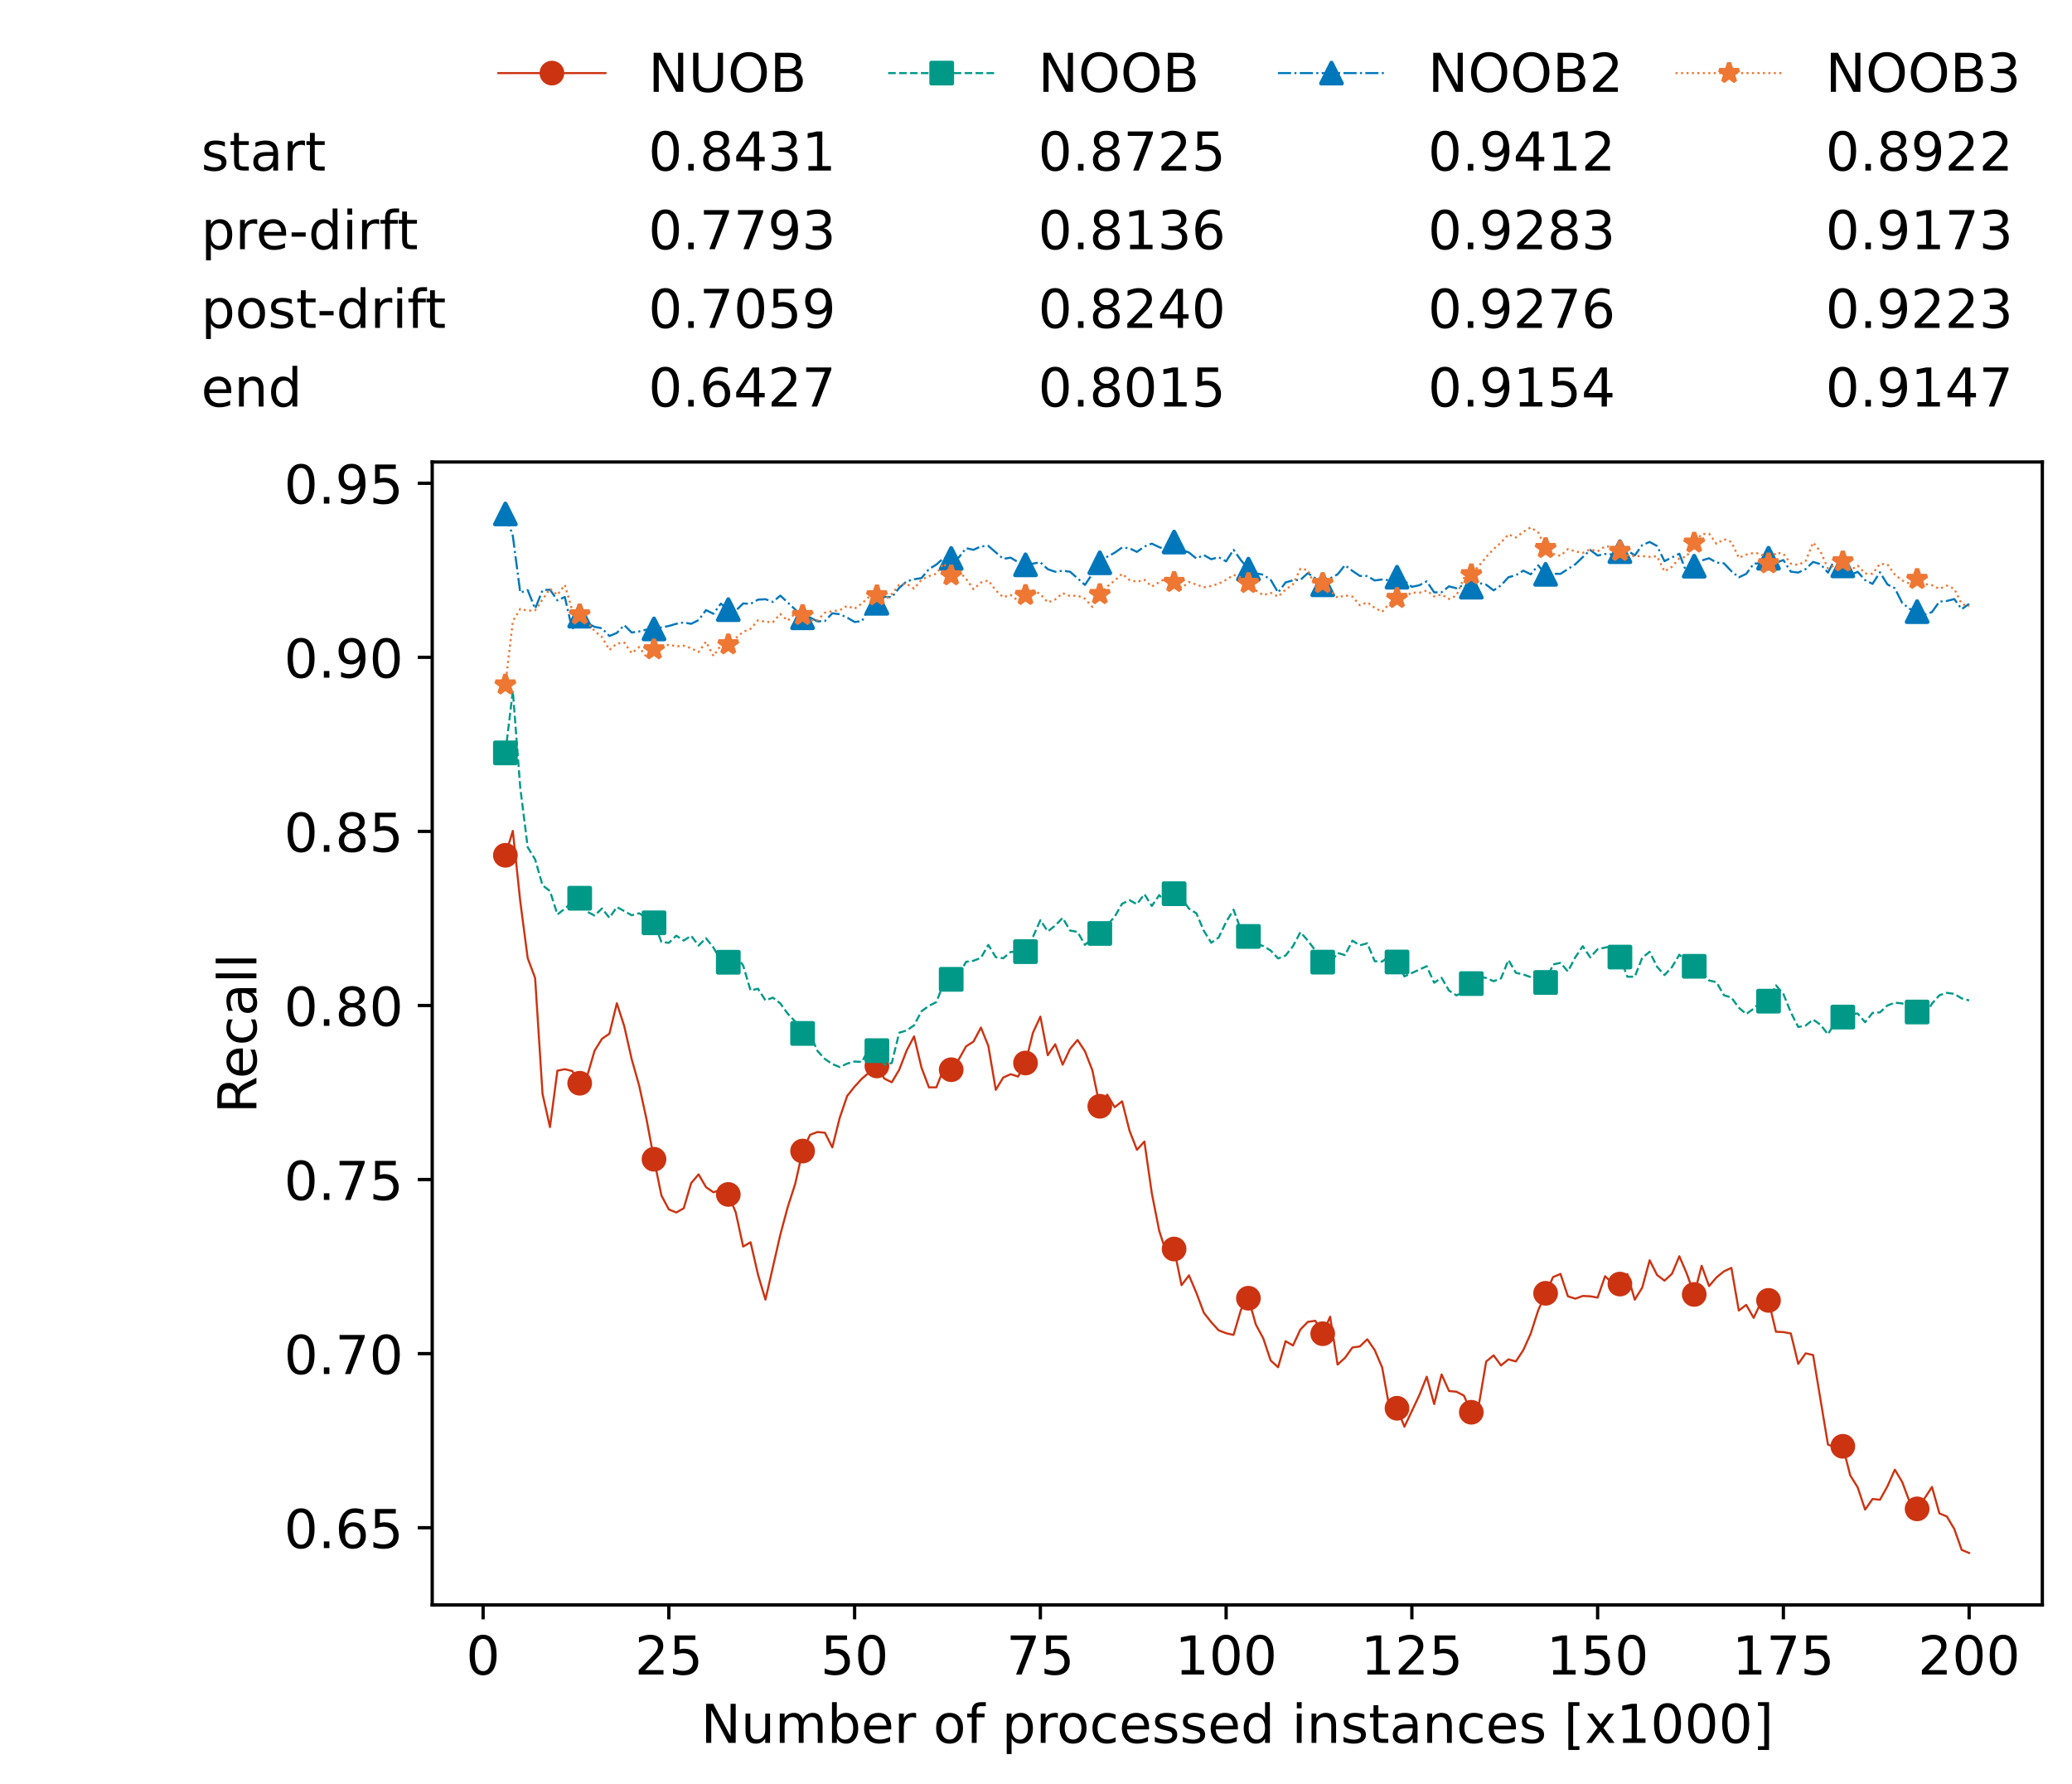 <?xml version="1.0" encoding="utf-8" standalone="no"?>
<!DOCTYPE svg PUBLIC "-//W3C//DTD SVG 1.1//EN"
  "http://www.w3.org/Graphics/SVG/1.1/DTD/svg11.dtd">
<!-- Created with matplotlib (https://matplotlib.org/) -->
<svg height="432.615pt" version="1.1" viewBox="0 0 502.65 432.615" width="502.65pt" xmlns="http://www.w3.org/2000/svg" xmlns:xlink="http://www.w3.org/1999/xlink">
 <defs>
  <style type="text/css">*{stroke-linecap:butt;stroke-linejoin:round;}</style>
 </defs>
 <g id="figure_1">
  <g id="patch_1">
   <path d="M 0 432.615 
L 502.65 432.615 
L 502.65 0 
L 0 0 
z
" style="fill:#ffffff;"/>
  </g>
  <g id="axes_1">
   <g id="patch_2">
    <path d="M 104.85 389.252 
L 495.45 389.252 
L 495.45 112.052 
L 104.85 112.052 
z
" style="fill:#ffffff;"/>
   </g>
   <g id="matplotlib.axis_1">
    <g id="xtick_1">
     <g id="line2d_1">
      <defs>
       <path d="M 0 0 
L 0 3.5 
" id="mc3fccc2117" style="stroke:#000000;stroke-width:0.8;"/>
      </defs>
      <g>
       <use style="stroke:#000000;stroke-width:0.8;" x="117.197" xlink:href="#mc3fccc2117" y="389.252"/>
      </g>
     </g>
     <g id="text_1">
      <!-- 0 -->
      <g transform="translate(113.061 406.13)scale(0.13 -0.13)">
       <defs>
        <path d="M 31.781 66.406 
Q 24.172 66.406 20.328 58.906 
Q 16.5 51.422 16.5 36.375 
Q 16.5 21.391 20.328 13.891 
Q 24.172 6.391 31.781 6.391 
Q 39.453 6.391 43.281 13.891 
Q 47.125 21.391 47.125 36.375 
Q 47.125 51.422 43.281 58.906 
Q 39.453 66.406 31.781 66.406 
z
M 31.781 74.219 
Q 44.047 74.219 50.516 64.516 
Q 56.984 54.828 56.984 36.375 
Q 56.984 17.969 50.516 8.266 
Q 44.047 -1.422 31.781 -1.422 
Q 19.531 -1.422 13.062 8.266 
Q 6.594 17.969 6.594 36.375 
Q 6.594 54.828 13.062 64.516 
Q 19.531 74.219 31.781 74.219 
z
" id="DejaVuSans-48"/>
       </defs>
       <use xlink:href="#DejaVuSans-48"/>
      </g>
     </g>
    </g>
    <g id="xtick_2">
     <g id="line2d_2">
      <g>
       <use style="stroke:#000000;stroke-width:0.8;" x="162.259" xlink:href="#mc3fccc2117" y="389.252"/>
      </g>
     </g>
     <g id="text_2">
      <!-- 25 -->
      <g transform="translate(153.988 406.13)scale(0.13 -0.13)">
       <defs>
        <path d="M 19.188 8.297 
L 53.609 8.297 
L 53.609 0 
L 7.328 0 
L 7.328 8.297 
Q 12.938 14.109 22.625 23.891 
Q 32.328 33.688 34.812 36.531 
Q 39.547 41.844 41.422 45.531 
Q 43.312 49.219 43.312 52.781 
Q 43.312 58.594 39.234 62.25 
Q 35.156 65.922 28.609 65.922 
Q 23.969 65.922 18.812 64.312 
Q 13.672 62.703 7.812 59.422 
L 7.812 69.391 
Q 13.766 71.781 18.938 73 
Q 24.125 74.219 28.422 74.219 
Q 39.75 74.219 46.484 68.547 
Q 53.219 62.891 53.219 53.422 
Q 53.219 48.922 51.531 44.891 
Q 49.859 40.875 45.406 35.406 
Q 44.188 33.984 37.641 27.219 
Q 31.109 20.453 19.188 8.297 
z
" id="DejaVuSans-50"/>
        <path d="M 10.797 72.906 
L 49.516 72.906 
L 49.516 64.594 
L 19.828 64.594 
L 19.828 46.734 
Q 21.969 47.469 24.109 47.828 
Q 26.266 48.188 28.422 48.188 
Q 40.625 48.188 47.75 41.5 
Q 54.891 34.812 54.891 23.391 
Q 54.891 11.625 47.562 5.094 
Q 40.234 -1.422 26.906 -1.422 
Q 22.312 -1.422 17.547 -0.641 
Q 12.797 0.141 7.719 1.703 
L 7.719 11.625 
Q 12.109 9.234 16.797 8.062 
Q 21.484 6.891 26.703 6.891 
Q 35.156 6.891 40.078 11.328 
Q 45.016 15.766 45.016 23.391 
Q 45.016 31 40.078 35.438 
Q 35.156 39.891 26.703 39.891 
Q 22.75 39.891 18.812 39.016 
Q 14.891 38.141 10.797 36.281 
z
" id="DejaVuSans-53"/>
       </defs>
       <use xlink:href="#DejaVuSans-50"/>
       <use x="63.623" xlink:href="#DejaVuSans-53"/>
      </g>
     </g>
    </g>
    <g id="xtick_3">
     <g id="line2d_3">
      <g>
       <use style="stroke:#000000;stroke-width:0.8;" x="207.322" xlink:href="#mc3fccc2117" y="389.252"/>
      </g>
     </g>
     <g id="text_3">
      <!-- 50 -->
      <g transform="translate(199.05 406.13)scale(0.13 -0.13)">
       <use xlink:href="#DejaVuSans-53"/>
       <use x="63.623" xlink:href="#DejaVuSans-48"/>
      </g>
     </g>
    </g>
    <g id="xtick_4">
     <g id="line2d_4">
      <g>
       <use style="stroke:#000000;stroke-width:0.8;" x="252.384" xlink:href="#mc3fccc2117" y="389.252"/>
      </g>
     </g>
     <g id="text_4">
      <!-- 75 -->
      <g transform="translate(244.113 406.13)scale(0.13 -0.13)">
       <defs>
        <path d="M 8.203 72.906 
L 55.078 72.906 
L 55.078 68.703 
L 28.609 0 
L 18.312 0 
L 43.219 64.594 
L 8.203 64.594 
z
" id="DejaVuSans-55"/>
       </defs>
       <use xlink:href="#DejaVuSans-55"/>
       <use x="63.623" xlink:href="#DejaVuSans-53"/>
      </g>
     </g>
    </g>
    <g id="xtick_5">
     <g id="line2d_5">
      <g>
       <use style="stroke:#000000;stroke-width:0.8;" x="297.446" xlink:href="#mc3fccc2117" y="389.252"/>
      </g>
     </g>
     <g id="text_5">
      <!-- 100 -->
      <g transform="translate(285.039 406.13)scale(0.13 -0.13)">
       <defs>
        <path d="M 12.406 8.297 
L 28.516 8.297 
L 28.516 63.922 
L 10.984 60.406 
L 10.984 69.391 
L 28.422 72.906 
L 38.281 72.906 
L 38.281 8.297 
L 54.391 8.297 
L 54.391 0 
L 12.406 0 
z
" id="DejaVuSans-49"/>
       </defs>
       <use xlink:href="#DejaVuSans-49"/>
       <use x="63.623" xlink:href="#DejaVuSans-48"/>
       <use x="127.246" xlink:href="#DejaVuSans-48"/>
      </g>
     </g>
    </g>
    <g id="xtick_6">
     <g id="line2d_6">
      <g>
       <use style="stroke:#000000;stroke-width:0.8;" x="342.509" xlink:href="#mc3fccc2117" y="389.252"/>
      </g>
     </g>
     <g id="text_6">
      <!-- 125 -->
      <g transform="translate(330.102 406.13)scale(0.13 -0.13)">
       <use xlink:href="#DejaVuSans-49"/>
       <use x="63.623" xlink:href="#DejaVuSans-50"/>
       <use x="127.246" xlink:href="#DejaVuSans-53"/>
      </g>
     </g>
    </g>
    <g id="xtick_7">
     <g id="line2d_7">
      <g>
       <use style="stroke:#000000;stroke-width:0.8;" x="387.571" xlink:href="#mc3fccc2117" y="389.252"/>
      </g>
     </g>
     <g id="text_7">
      <!-- 150 -->
      <g transform="translate(375.164 406.13)scale(0.13 -0.13)">
       <use xlink:href="#DejaVuSans-49"/>
       <use x="63.623" xlink:href="#DejaVuSans-53"/>
       <use x="127.246" xlink:href="#DejaVuSans-48"/>
      </g>
     </g>
    </g>
    <g id="xtick_8">
     <g id="line2d_8">
      <g>
       <use style="stroke:#000000;stroke-width:0.8;" x="432.633" xlink:href="#mc3fccc2117" y="389.252"/>
      </g>
     </g>
     <g id="text_8">
      <!-- 175 -->
      <g transform="translate(420.226 406.13)scale(0.13 -0.13)">
       <use xlink:href="#DejaVuSans-49"/>
       <use x="63.623" xlink:href="#DejaVuSans-55"/>
       <use x="127.246" xlink:href="#DejaVuSans-53"/>
      </g>
     </g>
    </g>
    <g id="xtick_9">
     <g id="line2d_9">
      <g>
       <use style="stroke:#000000;stroke-width:0.8;" x="477.695" xlink:href="#mc3fccc2117" y="389.252"/>
      </g>
     </g>
     <g id="text_9">
      <!-- 200 -->
      <g transform="translate(465.289 406.13)scale(0.13 -0.13)">
       <use xlink:href="#DejaVuSans-50"/>
       <use x="63.623" xlink:href="#DejaVuSans-48"/>
       <use x="127.246" xlink:href="#DejaVuSans-48"/>
      </g>
     </g>
    </g>
    <g id="text_10">
     <!-- Number of processed instances [x1000] -->
     <g transform="translate(170.025 422.711)scale(0.13 -0.13)">
      <defs>
       <path d="M 9.812 72.906 
L 23.094 72.906 
L 55.422 11.922 
L 55.422 72.906 
L 64.984 72.906 
L 64.984 0 
L 51.703 0 
L 19.391 60.984 
L 19.391 0 
L 9.812 0 
z
" id="DejaVuSans-78"/>
       <path d="M 8.5 21.578 
L 8.5 54.688 
L 17.484 54.688 
L 17.484 21.922 
Q 17.484 14.156 20.5 10.266 
Q 23.531 6.391 29.594 6.391 
Q 36.859 6.391 41.078 11.031 
Q 45.312 15.672 45.312 23.688 
L 45.312 54.688 
L 54.297 54.688 
L 54.297 0 
L 45.312 0 
L 45.312 8.406 
Q 42.047 3.422 37.719 1 
Q 33.406 -1.422 27.688 -1.422 
Q 18.266 -1.422 13.375 4.438 
Q 8.5 10.297 8.5 21.578 
z
M 31.109 56 
z
" id="DejaVuSans-117"/>
       <path d="M 52 44.188 
Q 55.375 50.25 60.062 53.125 
Q 64.75 56 71.094 56 
Q 79.641 56 84.281 50.016 
Q 88.922 44.047 88.922 33.016 
L 88.922 0 
L 79.891 0 
L 79.891 32.719 
Q 79.891 40.578 77.094 44.375 
Q 74.312 48.188 68.609 48.188 
Q 61.625 48.188 57.562 43.547 
Q 53.516 38.922 53.516 30.906 
L 53.516 0 
L 44.484 0 
L 44.484 32.719 
Q 44.484 40.625 41.703 44.406 
Q 38.922 48.188 33.109 48.188 
Q 26.219 48.188 22.156 43.531 
Q 18.109 38.875 18.109 30.906 
L 18.109 0 
L 9.078 0 
L 9.078 54.688 
L 18.109 54.688 
L 18.109 46.188 
Q 21.188 51.219 25.484 53.609 
Q 29.781 56 35.688 56 
Q 41.656 56 45.828 52.969 
Q 50 49.953 52 44.188 
z
" id="DejaVuSans-109"/>
       <path d="M 48.688 27.297 
Q 48.688 37.203 44.609 42.844 
Q 40.531 48.484 33.406 48.484 
Q 26.266 48.484 22.188 42.844 
Q 18.109 37.203 18.109 27.297 
Q 18.109 17.391 22.188 11.75 
Q 26.266 6.109 33.406 6.109 
Q 40.531 6.109 44.609 11.75 
Q 48.688 17.391 48.688 27.297 
z
M 18.109 46.391 
Q 20.953 51.266 25.266 53.625 
Q 29.594 56 35.594 56 
Q 45.562 56 51.781 48.094 
Q 58.016 40.188 58.016 27.297 
Q 58.016 14.406 51.781 6.484 
Q 45.562 -1.422 35.594 -1.422 
Q 29.594 -1.422 25.266 0.953 
Q 20.953 3.328 18.109 8.203 
L 18.109 0 
L 9.078 0 
L 9.078 75.984 
L 18.109 75.984 
z
" id="DejaVuSans-98"/>
       <path d="M 56.203 29.594 
L 56.203 25.203 
L 14.891 25.203 
Q 15.484 15.922 20.484 11.062 
Q 25.484 6.203 34.422 6.203 
Q 39.594 6.203 44.453 7.469 
Q 49.312 8.734 54.109 11.281 
L 54.109 2.781 
Q 49.266 0.734 44.188 -0.344 
Q 39.109 -1.422 33.891 -1.422 
Q 20.797 -1.422 13.156 6.188 
Q 5.516 13.812 5.516 26.812 
Q 5.516 40.234 12.766 48.109 
Q 20.016 56 32.328 56 
Q 43.359 56 49.781 48.891 
Q 56.203 41.797 56.203 29.594 
z
M 47.219 32.234 
Q 47.125 39.594 43.094 43.984 
Q 39.062 48.391 32.422 48.391 
Q 24.906 48.391 20.391 44.141 
Q 15.875 39.891 15.188 32.172 
z
" id="DejaVuSans-101"/>
       <path d="M 41.109 46.297 
Q 39.594 47.172 37.812 47.578 
Q 36.031 48 33.891 48 
Q 26.266 48 22.188 43.047 
Q 18.109 38.094 18.109 28.812 
L 18.109 0 
L 9.078 0 
L 9.078 54.688 
L 18.109 54.688 
L 18.109 46.188 
Q 20.953 51.172 25.484 53.578 
Q 30.031 56 36.531 56 
Q 37.453 56 38.578 55.875 
Q 39.703 55.766 41.062 55.516 
z
" id="DejaVuSans-114"/>
       <path id="DejaVuSans-32"/>
       <path d="M 30.609 48.391 
Q 23.391 48.391 19.188 42.75 
Q 14.984 37.109 14.984 27.297 
Q 14.984 17.484 19.156 11.844 
Q 23.344 6.203 30.609 6.203 
Q 37.797 6.203 41.984 11.859 
Q 46.188 17.531 46.188 27.297 
Q 46.188 37.016 41.984 42.703 
Q 37.797 48.391 30.609 48.391 
z
M 30.609 56 
Q 42.328 56 49.016 48.375 
Q 55.719 40.766 55.719 27.297 
Q 55.719 13.875 49.016 6.219 
Q 42.328 -1.422 30.609 -1.422 
Q 18.844 -1.422 12.172 6.219 
Q 5.516 13.875 5.516 27.297 
Q 5.516 40.766 12.172 48.375 
Q 18.844 56 30.609 56 
z
" id="DejaVuSans-111"/>
       <path d="M 37.109 75.984 
L 37.109 68.5 
L 28.516 68.5 
Q 23.688 68.5 21.797 66.547 
Q 19.922 64.594 19.922 59.516 
L 19.922 54.688 
L 34.719 54.688 
L 34.719 47.703 
L 19.922 47.703 
L 19.922 0 
L 10.891 0 
L 10.891 47.703 
L 2.297 47.703 
L 2.297 54.688 
L 10.891 54.688 
L 10.891 58.5 
Q 10.891 67.625 15.141 71.797 
Q 19.391 75.984 28.609 75.984 
z
" id="DejaVuSans-102"/>
       <path d="M 18.109 8.203 
L 18.109 -20.797 
L 9.078 -20.797 
L 9.078 54.688 
L 18.109 54.688 
L 18.109 46.391 
Q 20.953 51.266 25.266 53.625 
Q 29.594 56 35.594 56 
Q 45.562 56 51.781 48.094 
Q 58.016 40.188 58.016 27.297 
Q 58.016 14.406 51.781 6.484 
Q 45.562 -1.422 35.594 -1.422 
Q 29.594 -1.422 25.266 0.953 
Q 20.953 3.328 18.109 8.203 
z
M 48.688 27.297 
Q 48.688 37.203 44.609 42.844 
Q 40.531 48.484 33.406 48.484 
Q 26.266 48.484 22.188 42.844 
Q 18.109 37.203 18.109 27.297 
Q 18.109 17.391 22.188 11.75 
Q 26.266 6.109 33.406 6.109 
Q 40.531 6.109 44.609 11.75 
Q 48.688 17.391 48.688 27.297 
z
" id="DejaVuSans-112"/>
       <path d="M 48.781 52.594 
L 48.781 44.188 
Q 44.969 46.297 41.141 47.344 
Q 37.312 48.391 33.406 48.391 
Q 24.656 48.391 19.812 42.844 
Q 14.984 37.312 14.984 27.297 
Q 14.984 17.281 19.812 11.734 
Q 24.656 6.203 33.406 6.203 
Q 37.312 6.203 41.141 7.25 
Q 44.969 8.297 48.781 10.406 
L 48.781 2.094 
Q 45.016 0.344 40.984 -0.531 
Q 36.969 -1.422 32.422 -1.422 
Q 20.062 -1.422 12.781 6.344 
Q 5.516 14.109 5.516 27.297 
Q 5.516 40.672 12.859 48.328 
Q 20.219 56 33.016 56 
Q 37.156 56 41.109 55.141 
Q 45.062 54.297 48.781 52.594 
z
" id="DejaVuSans-99"/>
       <path d="M 44.281 53.078 
L 44.281 44.578 
Q 40.484 46.531 36.375 47.5 
Q 32.281 48.484 27.875 48.484 
Q 21.188 48.484 17.844 46.438 
Q 14.5 44.391 14.5 40.281 
Q 14.5 37.156 16.891 35.375 
Q 19.281 33.594 26.516 31.984 
L 29.594 31.297 
Q 39.156 29.25 43.188 25.516 
Q 47.219 21.781 47.219 15.094 
Q 47.219 7.469 41.188 3.016 
Q 35.156 -1.422 24.609 -1.422 
Q 20.219 -1.422 15.453 -0.562 
Q 10.688 0.297 5.422 2 
L 5.422 11.281 
Q 10.406 8.688 15.234 7.391 
Q 20.062 6.109 24.812 6.109 
Q 31.156 6.109 34.562 8.281 
Q 37.984 10.453 37.984 14.406 
Q 37.984 18.062 35.516 20.016 
Q 33.062 21.969 24.703 23.781 
L 21.578 24.516 
Q 13.234 26.266 9.516 29.906 
Q 5.812 33.547 5.812 39.891 
Q 5.812 47.609 11.281 51.797 
Q 16.75 56 26.812 56 
Q 31.781 56 36.172 55.266 
Q 40.578 54.547 44.281 53.078 
z
" id="DejaVuSans-115"/>
       <path d="M 45.406 46.391 
L 45.406 75.984 
L 54.391 75.984 
L 54.391 0 
L 45.406 0 
L 45.406 8.203 
Q 42.578 3.328 38.25 0.953 
Q 33.938 -1.422 27.875 -1.422 
Q 17.969 -1.422 11.734 6.484 
Q 5.516 14.406 5.516 27.297 
Q 5.516 40.188 11.734 48.094 
Q 17.969 56 27.875 56 
Q 33.938 56 38.25 53.625 
Q 42.578 51.266 45.406 46.391 
z
M 14.797 27.297 
Q 14.797 17.391 18.875 11.75 
Q 22.953 6.109 30.078 6.109 
Q 37.203 6.109 41.297 11.75 
Q 45.406 17.391 45.406 27.297 
Q 45.406 37.203 41.297 42.844 
Q 37.203 48.484 30.078 48.484 
Q 22.953 48.484 18.875 42.844 
Q 14.797 37.203 14.797 27.297 
z
" id="DejaVuSans-100"/>
       <path d="M 9.422 54.688 
L 18.406 54.688 
L 18.406 0 
L 9.422 0 
z
M 9.422 75.984 
L 18.406 75.984 
L 18.406 64.594 
L 9.422 64.594 
z
" id="DejaVuSans-105"/>
       <path d="M 54.891 33.016 
L 54.891 0 
L 45.906 0 
L 45.906 32.719 
Q 45.906 40.484 42.875 44.328 
Q 39.844 48.188 33.797 48.188 
Q 26.516 48.188 22.312 43.547 
Q 18.109 38.922 18.109 30.906 
L 18.109 0 
L 9.078 0 
L 9.078 54.688 
L 18.109 54.688 
L 18.109 46.188 
Q 21.344 51.125 25.703 53.562 
Q 30.078 56 35.797 56 
Q 45.219 56 50.047 50.172 
Q 54.891 44.344 54.891 33.016 
z
" id="DejaVuSans-110"/>
       <path d="M 18.312 70.219 
L 18.312 54.688 
L 36.812 54.688 
L 36.812 47.703 
L 18.312 47.703 
L 18.312 18.016 
Q 18.312 11.328 20.141 9.422 
Q 21.969 7.516 27.594 7.516 
L 36.812 7.516 
L 36.812 0 
L 27.594 0 
Q 17.188 0 13.234 3.875 
Q 9.281 7.766 9.281 18.016 
L 9.281 47.703 
L 2.688 47.703 
L 2.688 54.688 
L 9.281 54.688 
L 9.281 70.219 
z
" id="DejaVuSans-116"/>
       <path d="M 34.281 27.484 
Q 23.391 27.484 19.188 25 
Q 14.984 22.516 14.984 16.5 
Q 14.984 11.719 18.141 8.906 
Q 21.297 6.109 26.703 6.109 
Q 34.188 6.109 38.703 11.406 
Q 43.219 16.703 43.219 25.484 
L 43.219 27.484 
z
M 52.203 31.203 
L 52.203 0 
L 43.219 0 
L 43.219 8.297 
Q 40.141 3.328 35.547 0.953 
Q 30.953 -1.422 24.312 -1.422 
Q 15.922 -1.422 10.953 3.297 
Q 6 8.016 6 15.922 
Q 6 25.141 12.172 29.828 
Q 18.359 34.516 30.609 34.516 
L 43.219 34.516 
L 43.219 35.406 
Q 43.219 41.609 39.141 45 
Q 35.062 48.391 27.688 48.391 
Q 23 48.391 18.547 47.266 
Q 14.109 46.141 10.016 43.891 
L 10.016 52.203 
Q 14.938 54.109 19.578 55.047 
Q 24.219 56 28.609 56 
Q 40.484 56 46.344 49.844 
Q 52.203 43.703 52.203 31.203 
z
" id="DejaVuSans-97"/>
       <path d="M 8.594 75.984 
L 29.297 75.984 
L 29.297 69 
L 17.578 69 
L 17.578 -6.203 
L 29.297 -6.203 
L 29.297 -13.188 
L 8.594 -13.188 
z
" id="DejaVuSans-91"/>
       <path d="M 54.891 54.688 
L 35.109 28.078 
L 55.906 0 
L 45.312 0 
L 29.391 21.484 
L 13.484 0 
L 2.875 0 
L 24.125 28.609 
L 4.688 54.688 
L 15.281 54.688 
L 29.781 35.203 
L 44.281 54.688 
z
" id="DejaVuSans-120"/>
       <path d="M 30.422 75.984 
L 30.422 -13.188 
L 9.719 -13.188 
L 9.719 -6.203 
L 21.391 -6.203 
L 21.391 69 
L 9.719 69 
L 9.719 75.984 
z
" id="DejaVuSans-93"/>
      </defs>
      <use xlink:href="#DejaVuSans-78"/>
      <use x="74.805" xlink:href="#DejaVuSans-117"/>
      <use x="138.184" xlink:href="#DejaVuSans-109"/>
      <use x="235.596" xlink:href="#DejaVuSans-98"/>
      <use x="299.072" xlink:href="#DejaVuSans-101"/>
      <use x="360.596" xlink:href="#DejaVuSans-114"/>
      <use x="401.709" xlink:href="#DejaVuSans-32"/>
      <use x="433.496" xlink:href="#DejaVuSans-111"/>
      <use x="494.678" xlink:href="#DejaVuSans-102"/>
      <use x="529.883" xlink:href="#DejaVuSans-32"/>
      <use x="561.67" xlink:href="#DejaVuSans-112"/>
      <use x="625.146" xlink:href="#DejaVuSans-114"/>
      <use x="664.01" xlink:href="#DejaVuSans-111"/>
      <use x="725.191" xlink:href="#DejaVuSans-99"/>
      <use x="780.172" xlink:href="#DejaVuSans-101"/>
      <use x="841.695" xlink:href="#DejaVuSans-115"/>
      <use x="893.795" xlink:href="#DejaVuSans-115"/>
      <use x="945.895" xlink:href="#DejaVuSans-101"/>
      <use x="1007.418" xlink:href="#DejaVuSans-100"/>
      <use x="1070.895" xlink:href="#DejaVuSans-32"/>
      <use x="1102.682" xlink:href="#DejaVuSans-105"/>
      <use x="1130.465" xlink:href="#DejaVuSans-110"/>
      <use x="1193.844" xlink:href="#DejaVuSans-115"/>
      <use x="1245.943" xlink:href="#DejaVuSans-116"/>
      <use x="1285.152" xlink:href="#DejaVuSans-97"/>
      <use x="1346.432" xlink:href="#DejaVuSans-110"/>
      <use x="1409.811" xlink:href="#DejaVuSans-99"/>
      <use x="1464.791" xlink:href="#DejaVuSans-101"/>
      <use x="1526.314" xlink:href="#DejaVuSans-115"/>
      <use x="1578.414" xlink:href="#DejaVuSans-32"/>
      <use x="1610.201" xlink:href="#DejaVuSans-91"/>
      <use x="1649.215" xlink:href="#DejaVuSans-120"/>
      <use x="1708.395" xlink:href="#DejaVuSans-49"/>
      <use x="1772.018" xlink:href="#DejaVuSans-48"/>
      <use x="1835.641" xlink:href="#DejaVuSans-48"/>
      <use x="1899.264" xlink:href="#DejaVuSans-48"/>
      <use x="1962.887" xlink:href="#DejaVuSans-93"/>
     </g>
    </g>
   </g>
   <g id="matplotlib.axis_2">
    <g id="ytick_1">
     <g id="line2d_10">
      <defs>
       <path d="M 0 0 
L -3.5 0 
" id="m1249aa41e3" style="stroke:#000000;stroke-width:0.8;"/>
      </defs>
      <g>
       <use style="stroke:#000000;stroke-width:0.8;" x="104.85" xlink:href="#m1249aa41e3" y="370.527"/>
      </g>
     </g>
     <g id="text_11">
      <!-- 0.65 -->
      <g transform="translate(68.905 375.466)scale(0.13 -0.13)">
       <defs>
        <path d="M 10.688 12.406 
L 21 12.406 
L 21 0 
L 10.688 0 
z
" id="DejaVuSans-46"/>
        <path d="M 33.016 40.375 
Q 26.375 40.375 22.484 35.828 
Q 18.609 31.297 18.609 23.391 
Q 18.609 15.531 22.484 10.953 
Q 26.375 6.391 33.016 6.391 
Q 39.656 6.391 43.531 10.953 
Q 47.406 15.531 47.406 23.391 
Q 47.406 31.297 43.531 35.828 
Q 39.656 40.375 33.016 40.375 
z
M 52.594 71.297 
L 52.594 62.312 
Q 48.875 64.062 45.094 64.984 
Q 41.312 65.922 37.594 65.922 
Q 27.828 65.922 22.672 59.328 
Q 17.531 52.734 16.797 39.406 
Q 19.672 43.656 24.016 45.922 
Q 28.375 48.188 33.594 48.188 
Q 44.578 48.188 50.953 41.516 
Q 57.328 34.859 57.328 23.391 
Q 57.328 12.156 50.688 5.359 
Q 44.047 -1.422 33.016 -1.422 
Q 20.359 -1.422 13.672 8.266 
Q 6.984 17.969 6.984 36.375 
Q 6.984 53.656 15.188 63.938 
Q 23.391 74.219 37.203 74.219 
Q 40.922 74.219 44.703 73.484 
Q 48.484 72.75 52.594 71.297 
z
" id="DejaVuSans-54"/>
       </defs>
       <use xlink:href="#DejaVuSans-48"/>
       <use x="63.623" xlink:href="#DejaVuSans-46"/>
       <use x="95.41" xlink:href="#DejaVuSans-54"/>
       <use x="159.033" xlink:href="#DejaVuSans-53"/>
      </g>
     </g>
    </g>
    <g id="ytick_2">
     <g id="line2d_11">
      <g>
       <use style="stroke:#000000;stroke-width:0.8;" x="104.85" xlink:href="#m1249aa41e3" y="328.306"/>
      </g>
     </g>
     <g id="text_12">
      <!-- 0.70 -->
      <g transform="translate(68.905 333.245)scale(0.13 -0.13)">
       <use xlink:href="#DejaVuSans-48"/>
       <use x="63.623" xlink:href="#DejaVuSans-46"/>
       <use x="95.41" xlink:href="#DejaVuSans-55"/>
       <use x="159.033" xlink:href="#DejaVuSans-48"/>
      </g>
     </g>
    </g>
    <g id="ytick_3">
     <g id="line2d_12">
      <g>
       <use style="stroke:#000000;stroke-width:0.8;" x="104.85" xlink:href="#m1249aa41e3" y="286.085"/>
      </g>
     </g>
     <g id="text_13">
      <!-- 0.75 -->
      <g transform="translate(68.905 291.024)scale(0.13 -0.13)">
       <use xlink:href="#DejaVuSans-48"/>
       <use x="63.623" xlink:href="#DejaVuSans-46"/>
       <use x="95.41" xlink:href="#DejaVuSans-55"/>
       <use x="159.033" xlink:href="#DejaVuSans-53"/>
      </g>
     </g>
    </g>
    <g id="ytick_4">
     <g id="line2d_13">
      <g>
       <use style="stroke:#000000;stroke-width:0.8;" x="104.85" xlink:href="#m1249aa41e3" y="243.864"/>
      </g>
     </g>
     <g id="text_14">
      <!-- 0.80 -->
      <g transform="translate(68.905 248.803)scale(0.13 -0.13)">
       <defs>
        <path d="M 31.781 34.625 
Q 24.75 34.625 20.719 30.859 
Q 16.703 27.094 16.703 20.516 
Q 16.703 13.922 20.719 10.156 
Q 24.75 6.391 31.781 6.391 
Q 38.812 6.391 42.859 10.172 
Q 46.922 13.969 46.922 20.516 
Q 46.922 27.094 42.891 30.859 
Q 38.875 34.625 31.781 34.625 
z
M 21.922 38.812 
Q 15.578 40.375 12.031 44.719 
Q 8.5 49.078 8.5 55.328 
Q 8.5 64.062 14.719 69.141 
Q 20.953 74.219 31.781 74.219 
Q 42.672 74.219 48.875 69.141 
Q 55.078 64.062 55.078 55.328 
Q 55.078 49.078 51.531 44.719 
Q 48 40.375 41.703 38.812 
Q 48.828 37.156 52.797 32.312 
Q 56.781 27.484 56.781 20.516 
Q 56.781 9.906 50.312 4.234 
Q 43.844 -1.422 31.781 -1.422 
Q 19.734 -1.422 13.25 4.234 
Q 6.781 9.906 6.781 20.516 
Q 6.781 27.484 10.781 32.312 
Q 14.797 37.156 21.922 38.812 
z
M 18.312 54.391 
Q 18.312 48.734 21.844 45.562 
Q 25.391 42.391 31.781 42.391 
Q 38.141 42.391 41.719 45.562 
Q 45.312 48.734 45.312 54.391 
Q 45.312 60.062 41.719 63.234 
Q 38.141 66.406 31.781 66.406 
Q 25.391 66.406 21.844 63.234 
Q 18.312 60.062 18.312 54.391 
z
" id="DejaVuSans-56"/>
       </defs>
       <use xlink:href="#DejaVuSans-48"/>
       <use x="63.623" xlink:href="#DejaVuSans-46"/>
       <use x="95.41" xlink:href="#DejaVuSans-56"/>
       <use x="159.033" xlink:href="#DejaVuSans-48"/>
      </g>
     </g>
    </g>
    <g id="ytick_5">
     <g id="line2d_14">
      <g>
       <use style="stroke:#000000;stroke-width:0.8;" x="104.85" xlink:href="#m1249aa41e3" y="201.643"/>
      </g>
     </g>
     <g id="text_15">
      <!-- 0.85 -->
      <g transform="translate(68.905 206.582)scale(0.13 -0.13)">
       <use xlink:href="#DejaVuSans-48"/>
       <use x="63.623" xlink:href="#DejaVuSans-46"/>
       <use x="95.41" xlink:href="#DejaVuSans-56"/>
       <use x="159.033" xlink:href="#DejaVuSans-53"/>
      </g>
     </g>
    </g>
    <g id="ytick_6">
     <g id="line2d_15">
      <g>
       <use style="stroke:#000000;stroke-width:0.8;" x="104.85" xlink:href="#m1249aa41e3" y="159.422"/>
      </g>
     </g>
     <g id="text_16">
      <!-- 0.90 -->
      <g transform="translate(68.905 164.361)scale(0.13 -0.13)">
       <defs>
        <path d="M 10.984 1.516 
L 10.984 10.5 
Q 14.703 8.734 18.5 7.812 
Q 22.312 6.891 25.984 6.891 
Q 35.75 6.891 40.891 13.453 
Q 46.047 20.016 46.781 33.406 
Q 43.953 29.203 39.594 26.953 
Q 35.25 24.703 29.984 24.703 
Q 19.047 24.703 12.672 31.312 
Q 6.297 37.938 6.297 49.422 
Q 6.297 60.641 12.938 67.422 
Q 19.578 74.219 30.609 74.219 
Q 43.266 74.219 49.922 64.516 
Q 56.594 54.828 56.594 36.375 
Q 56.594 19.141 48.406 8.859 
Q 40.234 -1.422 26.422 -1.422 
Q 22.703 -1.422 18.891 -0.688 
Q 15.094 0.047 10.984 1.516 
z
M 30.609 32.422 
Q 37.25 32.422 41.125 36.953 
Q 45.016 41.5 45.016 49.422 
Q 45.016 57.281 41.125 61.844 
Q 37.25 66.406 30.609 66.406 
Q 23.969 66.406 20.094 61.844 
Q 16.219 57.281 16.219 49.422 
Q 16.219 41.5 20.094 36.953 
Q 23.969 32.422 30.609 32.422 
z
" id="DejaVuSans-57"/>
       </defs>
       <use xlink:href="#DejaVuSans-48"/>
       <use x="63.623" xlink:href="#DejaVuSans-46"/>
       <use x="95.41" xlink:href="#DejaVuSans-57"/>
       <use x="159.033" xlink:href="#DejaVuSans-48"/>
      </g>
     </g>
    </g>
    <g id="ytick_7">
     <g id="line2d_16">
      <g>
       <use style="stroke:#000000;stroke-width:0.8;" x="104.85" xlink:href="#m1249aa41e3" y="117.201"/>
      </g>
     </g>
     <g id="text_17">
      <!-- 0.95 -->
      <g transform="translate(68.905 122.14)scale(0.13 -0.13)">
       <use xlink:href="#DejaVuSans-48"/>
       <use x="63.623" xlink:href="#DejaVuSans-46"/>
       <use x="95.41" xlink:href="#DejaVuSans-57"/>
       <use x="159.033" xlink:href="#DejaVuSans-53"/>
      </g>
     </g>
    </g>
    <g id="text_18">
     <!-- Recall -->
     <g transform="translate(62.201 270.044)rotate(-90)scale(0.13 -0.13)">
      <defs>
       <path d="M 44.391 34.188 
Q 47.562 33.109 50.562 29.594 
Q 53.562 26.078 56.594 19.922 
L 66.609 0 
L 56 0 
L 46.688 18.703 
Q 43.062 26.031 39.672 28.422 
Q 36.281 30.812 30.422 30.812 
L 19.672 30.812 
L 19.672 0 
L 9.812 0 
L 9.812 72.906 
L 32.078 72.906 
Q 44.578 72.906 50.734 67.672 
Q 56.891 62.453 56.891 51.906 
Q 56.891 45.016 53.688 40.469 
Q 50.484 35.938 44.391 34.188 
z
M 19.672 64.797 
L 19.672 38.922 
L 32.078 38.922 
Q 39.203 38.922 42.844 42.219 
Q 46.484 45.516 46.484 51.906 
Q 46.484 58.297 42.844 61.547 
Q 39.203 64.797 32.078 64.797 
z
" id="DejaVuSans-82"/>
       <path d="M 9.422 75.984 
L 18.406 75.984 
L 18.406 0 
L 9.422 0 
z
" id="DejaVuSans-108"/>
      </defs>
      <use xlink:href="#DejaVuSans-82"/>
      <use x="64.982" xlink:href="#DejaVuSans-101"/>
      <use x="126.506" xlink:href="#DejaVuSans-99"/>
      <use x="181.486" xlink:href="#DejaVuSans-97"/>
      <use x="242.766" xlink:href="#DejaVuSans-108"/>
      <use x="270.549" xlink:href="#DejaVuSans-108"/>
     </g>
    </g>
   </g>
   <g id="line2d_17"/>
   <g id="line2d_18"/>
   <g id="line2d_19"/>
   <g id="line2d_20"/>
   <g id="line2d_21"/>
   <g id="line2d_22">
    <path clip-path="url(#p420be53a0e)" d="M 122.605 207.438 
L 124.407 201.525 
L 126.21 218.601 
L 128.012 232.367 
L 129.815 237.209 
L 131.617 265.324 
L 133.419 273.361 
L 135.222 259.674 
L 137.024 259.32 
L 138.827 259.762 
L 140.629 262.725 
L 142.432 261.032 
L 144.234 254.839 
L 146.037 251.947 
L 147.839 250.705 
L 149.642 243.32 
L 151.444 248.912 
L 153.247 256.904 
L 155.049 263.271 
L 156.852 271.512 
L 158.654 281.158 
L 160.457 289.949 
L 162.259 293.334 
L 164.062 294.071 
L 165.864 293.051 
L 167.667 286.952 
L 169.469 284.825 
L 171.272 287.92 
L 173.074 289.175 
L 174.877 288.566 
L 176.679 289.696 
L 178.482 294.037 
L 180.284 302.33 
L 182.087 301.294 
L 183.889 309.157 
L 185.692 315.209 
L 189.297 299.449 
L 191.099 292.748 
L 192.902 287.155 
L 194.704 279.173 
L 196.507 275.233 
L 198.309 274.549 
L 200.112 274.724 
L 201.914 278.284 
L 203.717 271.085 
L 205.519 265.801 
L 207.322 263.539 
L 209.124 261.582 
L 212.729 258.53 
L 214.532 261.597 
L 216.334 262.491 
L 218.137 259.471 
L 219.939 254.802 
L 221.742 251.363 
L 223.544 258.925 
L 225.347 263.713 
L 227.149 263.713 
L 228.952 259.205 
L 230.754 259.444 
L 232.557 257.006 
L 234.359 253.773 
L 236.162 252.617 
L 237.964 249.216 
L 239.767 253.686 
L 241.569 264.323 
L 243.372 261.348 
L 245.174 260.529 
L 246.976 261.097 
L 248.779 257.815 
L 250.581 250.48 
L 252.384 246.571 
L 254.186 255.928 
L 255.989 253.262 
L 257.791 258.22 
L 259.594 254.391 
L 261.396 252.23 
L 263.199 254.962 
L 265.001 259.604 
L 266.804 268.312 
L 268.606 265.497 
L 270.409 268.54 
L 272.211 267.111 
L 274.014 274.244 
L 275.816 278.874 
L 277.619 276.861 
L 279.421 289.414 
L 281.224 298.551 
L 283.026 304.07 
L 284.829 302.932 
L 286.631 311.704 
L 288.434 309.321 
L 290.236 313.573 
L 292.039 318.384 
L 293.841 320.688 
L 295.644 322.653 
L 297.446 323.353 
L 299.249 323.759 
L 301.051 317.656 
L 302.854 314.867 
L 304.656 321.245 
L 306.459 324.603 
L 308.261 329.976 
L 310.064 331.598 
L 311.866 325.282 
L 313.669 326.325 
L 315.471 322.447 
L 317.274 320.602 
L 319.076 320.326 
L 320.879 323.473 
L 322.681 319.345 
L 324.484 330.964 
L 326.286 329.321 
L 328.089 326.813 
L 329.891 326.552 
L 331.694 324.818 
L 333.496 327.451 
L 335.299 331.652 
L 337.101 341.621 
L 338.904 341.55 
L 340.706 346.028 
L 344.311 338.401 
L 346.114 333.9 
L 347.916 340.535 
L 349.719 333.349 
L 351.521 337.366 
L 353.324 337.54 
L 355.126 338.478 
L 356.928 342.52 
L 358.731 340.875 
L 360.533 330.224 
L 362.336 328.723 
L 364.138 331.17 
L 365.941 329.69 
L 367.743 330.197 
L 369.546 327.437 
L 371.348 323.426 
L 373.151 317.795 
L 376.756 309.736 
L 378.558 308.969 
L 380.361 314.393 
L 382.163 314.977 
L 383.966 314.314 
L 385.768 314.392 
L 387.571 314.708 
L 389.373 309.525 
L 391.176 311.235 
L 392.978 311.43 
L 394.781 309.005 
L 396.583 315.218 
L 398.386 312.291 
L 400.188 305.665 
L 401.991 309.223 
L 403.793 310.605 
L 405.596 308.953 
L 407.398 304.677 
L 409.201 308.912 
L 411.003 313.944 
L 412.806 306.993 
L 414.608 311.922 
L 416.411 309.81 
L 418.213 308.352 
L 420.016 307.5 
L 421.818 317.85 
L 423.621 316.476 
L 425.423 319.63 
L 427.226 315.787 
L 429.028 315.393 
L 430.831 322.994 
L 432.633 323.076 
L 434.436 323.405 
L 436.238 330.795 
L 438.041 328.227 
L 439.843 328.638 
L 443.448 350.356 
L 445.251 351.078 
L 447.053 350.78 
L 448.856 357.846 
L 450.658 360.736 
L 452.461 366.135 
L 454.263 363.554 
L 456.066 363.738 
L 457.868 360.497 
L 459.671 356.449 
L 461.473 359.458 
L 463.276 364.309 
L 465.078 365.954 
L 466.881 363.409 
L 468.683 360.639 
L 470.485 367.042 
L 472.288 367.804 
L 474.09 370.821 
L 475.893 375.907 
L 477.695 376.652 
L 477.695 376.652 
" style="fill:none;stroke:#cc3311;stroke-linecap:square;stroke-width:0.5;"/>
    <defs>
     <path d="M 0 2.5 
C 0.663 2.5 1.299 2.237 1.768 1.768 
C 2.237 1.299 2.5 0.663 2.5 0 
C 2.5 -0.663 2.237 -1.299 1.768 -1.768 
C 1.299 -2.237 0.663 -2.5 0 -2.5 
C -0.663 -2.5 -1.299 -2.237 -1.768 -1.768 
C -2.237 -1.299 -2.5 -0.663 -2.5 0 
C -2.5 0.663 -2.237 1.299 -1.768 1.768 
C -1.299 2.237 -0.663 2.5 0 2.5 
z
" id="m6e611316fc" style="stroke:#cc3311;"/>
    </defs>
    <g clip-path="url(#p420be53a0e)">
     <use style="fill:#cc3311;stroke:#cc3311;" x="122.605" xlink:href="#m6e611316fc" y="207.438"/>
     <use style="fill:#cc3311;stroke:#cc3311;" x="140.629" xlink:href="#m6e611316fc" y="262.725"/>
     <use style="fill:#cc3311;stroke:#cc3311;" x="158.654" xlink:href="#m6e611316fc" y="281.158"/>
     <use style="fill:#cc3311;stroke:#cc3311;" x="176.679" xlink:href="#m6e611316fc" y="289.696"/>
     <use style="fill:#cc3311;stroke:#cc3311;" x="194.704" xlink:href="#m6e611316fc" y="279.173"/>
     <use style="fill:#cc3311;stroke:#cc3311;" x="212.729" xlink:href="#m6e611316fc" y="258.53"/>
     <use style="fill:#cc3311;stroke:#cc3311;" x="230.754" xlink:href="#m6e611316fc" y="259.444"/>
     <use style="fill:#cc3311;stroke:#cc3311;" x="248.779" xlink:href="#m6e611316fc" y="257.815"/>
     <use style="fill:#cc3311;stroke:#cc3311;" x="266.804" xlink:href="#m6e611316fc" y="268.312"/>
     <use style="fill:#cc3311;stroke:#cc3311;" x="284.829" xlink:href="#m6e611316fc" y="302.932"/>
     <use style="fill:#cc3311;stroke:#cc3311;" x="302.854" xlink:href="#m6e611316fc" y="314.867"/>
     <use style="fill:#cc3311;stroke:#cc3311;" x="320.879" xlink:href="#m6e611316fc" y="323.473"/>
     <use style="fill:#cc3311;stroke:#cc3311;" x="338.904" xlink:href="#m6e611316fc" y="341.55"/>
     <use style="fill:#cc3311;stroke:#cc3311;" x="356.928" xlink:href="#m6e611316fc" y="342.52"/>
     <use style="fill:#cc3311;stroke:#cc3311;" x="374.953" xlink:href="#m6e611316fc" y="313.67"/>
     <use style="fill:#cc3311;stroke:#cc3311;" x="392.978" xlink:href="#m6e611316fc" y="311.43"/>
     <use style="fill:#cc3311;stroke:#cc3311;" x="411.003" xlink:href="#m6e611316fc" y="313.944"/>
     <use style="fill:#cc3311;stroke:#cc3311;" x="429.028" xlink:href="#m6e611316fc" y="315.393"/>
     <use style="fill:#cc3311;stroke:#cc3311;" x="447.053" xlink:href="#m6e611316fc" y="350.78"/>
     <use style="fill:#cc3311;stroke:#cc3311;" x="465.078" xlink:href="#m6e611316fc" y="365.954"/>
    </g>
   </g>
   <g id="line2d_23"/>
   <g id="line2d_24"/>
   <g id="line2d_25"/>
   <g id="line2d_26"/>
   <g id="line2d_27">
    <path clip-path="url(#p420be53a0e)" d="M 122.605 182.602 
L 124.407 167.566 
L 126.21 191.023 
L 128.012 205.475 
L 129.815 208.431 
L 131.617 214.717 
L 133.419 216.105 
L 135.222 221.797 
L 137.024 220.391 
L 138.827 218.765 
L 140.629 217.854 
L 142.432 221.114 
L 144.234 222.052 
L 146.037 220.33 
L 147.839 222.603 
L 149.642 219.974 
L 153.247 221.981 
L 155.049 221.49 
L 158.654 223.813 
L 160.457 228.469 
L 162.259 228.668 
L 164.062 226.935 
L 165.864 228.115 
L 167.667 226.956 
L 169.469 229.335 
L 171.272 227.541 
L 173.074 229.817 
L 174.877 232.955 
L 176.679 233.377 
L 178.482 231.542 
L 180.284 234.181 
L 182.087 240.245 
L 183.889 239.802 
L 185.692 242.644 
L 187.494 241.96 
L 189.297 243.364 
L 191.099 245.863 
L 192.902 247.759 
L 194.704 250.644 
L 196.507 250.815 
L 198.309 254.887 
L 200.112 256.837 
L 201.914 258.076 
L 203.717 258.796 
L 205.519 257.963 
L 207.322 257.46 
L 209.124 257.549 
L 210.927 253.985 
L 212.729 254.817 
L 214.532 258.215 
L 216.334 257.824 
L 218.137 250.464 
L 219.939 249.934 
L 221.742 248.68 
L 223.544 245.272 
L 225.347 243.966 
L 227.149 243.028 
L 228.952 238.465 
L 232.557 236.455 
L 234.359 233.273 
L 236.162 233.016 
L 237.964 232.3 
L 239.767 229.174 
L 241.569 232.156 
L 243.372 232.412 
L 245.174 230.895 
L 246.976 230.782 
L 248.779 230.806 
L 250.581 227.255 
L 252.384 223.18 
L 254.186 225.905 
L 255.989 224.473 
L 257.791 222.624 
L 259.594 225.688 
L 261.396 226.012 
L 263.199 229.158 
L 265.001 227.602 
L 266.804 226.401 
L 270.409 222.332 
L 272.211 219.187 
L 274.014 218.323 
L 275.816 219.304 
L 277.619 216.864 
L 279.421 219.735 
L 281.224 217.089 
L 283.026 219.118 
L 284.829 216.752 
L 286.631 217.84 
L 288.434 220.376 
L 290.236 221.517 
L 292.039 225.75 
L 293.841 228.65 
L 295.644 227.368 
L 297.446 223.627 
L 299.249 220.63 
L 301.051 225.549 
L 302.854 227.114 
L 304.656 228.844 
L 306.459 229.454 
L 308.261 230.544 
L 310.064 232.453 
L 311.866 231.756 
L 313.669 229.489 
L 315.471 226.08 
L 317.274 228.13 
L 319.076 230.503 
L 320.879 233.347 
L 322.681 233.593 
L 324.484 231.124 
L 326.286 231.653 
L 328.089 228.145 
L 329.891 229.276 
L 331.694 228.781 
L 333.496 233.125 
L 335.299 233.212 
L 337.101 231.873 
L 338.904 233.315 
L 340.706 236.812 
L 346.114 234.335 
L 347.916 238.346 
L 349.719 237.147 
L 351.521 240.256 
L 353.324 241.416 
L 355.126 240.605 
L 356.928 238.558 
L 358.731 236.822 
L 360.533 237.193 
L 362.336 237.978 
L 364.138 237.282 
L 365.941 232.824 
L 367.743 235.939 
L 369.546 236.338 
L 371.348 236.995 
L 373.151 237.14 
L 374.953 238.287 
L 376.756 233.897 
L 378.558 233.529 
L 380.361 235.607 
L 382.163 232.149 
L 383.966 229.484 
L 385.768 232.186 
L 387.571 230.209 
L 391.176 229.444 
L 392.978 232.122 
L 394.781 236.892 
L 396.583 236.888 
L 398.386 232.29 
L 400.188 230.853 
L 401.991 234.484 
L 403.793 236.486 
L 405.596 234.567 
L 407.398 231.543 
L 409.201 233.373 
L 411.003 234.361 
L 412.806 235.649 
L 414.608 237.788 
L 416.411 238.227 
L 418.213 241.384 
L 420.016 241.931 
L 421.818 244.394 
L 423.621 245.934 
L 425.423 244.642 
L 427.226 242.816 
L 429.028 242.816 
L 430.831 238.974 
L 432.633 241.075 
L 434.436 245.522 
L 436.238 249.085 
L 438.041 248.73 
L 439.843 247.275 
L 441.646 248.539 
L 443.448 250.862 
L 445.251 247.792 
L 447.053 246.677 
L 448.856 245.959 
L 450.658 245.817 
L 452.461 247.919 
L 454.263 245.663 
L 456.066 245.53 
L 457.868 243.867 
L 459.671 243.187 
L 461.473 243.358 
L 463.276 244.744 
L 465.078 245.446 
L 466.881 246.546 
L 468.683 243.409 
L 470.485 241.382 
L 472.288 240.793 
L 474.09 241.048 
L 475.893 242.145 
L 477.695 242.636 
L 477.695 242.636 
" style="fill:none;stroke:#009988;stroke-dasharray:1.85,0.8;stroke-dashoffset:0;stroke-width:0.5;"/>
    <defs>
     <path d="M -2.5 2.5 
L 2.5 2.5 
L 2.5 -2.5 
L -2.5 -2.5 
z
" id="m1c701d6e17" style="stroke:#009988;stroke-linejoin:miter;"/>
    </defs>
    <g clip-path="url(#p420be53a0e)">
     <use style="fill:#009988;stroke:#009988;stroke-linejoin:miter;" x="122.605" xlink:href="#m1c701d6e17" y="182.602"/>
     <use style="fill:#009988;stroke:#009988;stroke-linejoin:miter;" x="140.629" xlink:href="#m1c701d6e17" y="217.854"/>
     <use style="fill:#009988;stroke:#009988;stroke-linejoin:miter;" x="158.654" xlink:href="#m1c701d6e17" y="223.813"/>
     <use style="fill:#009988;stroke:#009988;stroke-linejoin:miter;" x="176.679" xlink:href="#m1c701d6e17" y="233.377"/>
     <use style="fill:#009988;stroke:#009988;stroke-linejoin:miter;" x="194.704" xlink:href="#m1c701d6e17" y="250.644"/>
     <use style="fill:#009988;stroke:#009988;stroke-linejoin:miter;" x="212.729" xlink:href="#m1c701d6e17" y="254.817"/>
     <use style="fill:#009988;stroke:#009988;stroke-linejoin:miter;" x="230.754" xlink:href="#m1c701d6e17" y="237.521"/>
     <use style="fill:#009988;stroke:#009988;stroke-linejoin:miter;" x="248.779" xlink:href="#m1c701d6e17" y="230.806"/>
     <use style="fill:#009988;stroke:#009988;stroke-linejoin:miter;" x="266.804" xlink:href="#m1c701d6e17" y="226.401"/>
     <use style="fill:#009988;stroke:#009988;stroke-linejoin:miter;" x="284.829" xlink:href="#m1c701d6e17" y="216.752"/>
     <use style="fill:#009988;stroke:#009988;stroke-linejoin:miter;" x="302.854" xlink:href="#m1c701d6e17" y="227.114"/>
     <use style="fill:#009988;stroke:#009988;stroke-linejoin:miter;" x="320.879" xlink:href="#m1c701d6e17" y="233.347"/>
     <use style="fill:#009988;stroke:#009988;stroke-linejoin:miter;" x="338.904" xlink:href="#m1c701d6e17" y="233.315"/>
     <use style="fill:#009988;stroke:#009988;stroke-linejoin:miter;" x="356.928" xlink:href="#m1c701d6e17" y="238.558"/>
     <use style="fill:#009988;stroke:#009988;stroke-linejoin:miter;" x="374.953" xlink:href="#m1c701d6e17" y="238.287"/>
     <use style="fill:#009988;stroke:#009988;stroke-linejoin:miter;" x="392.978" xlink:href="#m1c701d6e17" y="232.122"/>
     <use style="fill:#009988;stroke:#009988;stroke-linejoin:miter;" x="411.003" xlink:href="#m1c701d6e17" y="234.361"/>
     <use style="fill:#009988;stroke:#009988;stroke-linejoin:miter;" x="429.028" xlink:href="#m1c701d6e17" y="242.816"/>
     <use style="fill:#009988;stroke:#009988;stroke-linejoin:miter;" x="447.053" xlink:href="#m1c701d6e17" y="246.677"/>
     <use style="fill:#009988;stroke:#009988;stroke-linejoin:miter;" x="465.078" xlink:href="#m1c701d6e17" y="245.446"/>
    </g>
   </g>
   <g id="line2d_28"/>
   <g id="line2d_29"/>
   <g id="line2d_30"/>
   <g id="line2d_31"/>
   <g id="line2d_32">
    <path clip-path="url(#p420be53a0e)" d="M 122.605 124.652 
L 124.407 129.974 
L 126.21 143.74 
L 128.012 143.108 
L 129.815 147.642 
L 131.617 143.139 
L 133.419 143.01 
L 135.222 145.617 
L 137.024 144.783 
L 138.827 152.704 
L 140.629 149.439 
L 142.432 151.12 
L 144.234 152.029 
L 146.037 152.382 
L 147.839 154.258 
L 149.642 153.502 
L 151.444 151.617 
L 153.247 153.412 
L 155.049 153.149 
L 156.852 152.695 
L 158.654 152.536 
L 162.259 151.819 
L 164.062 151.291 
L 165.864 150.973 
L 167.667 151.302 
L 169.469 150.403 
L 171.272 147.969 
L 173.074 148.855 
L 174.877 146.394 
L 176.679 147.859 
L 178.482 148.121 
L 180.284 146.362 
L 182.087 146.45 
L 183.889 145.437 
L 185.692 145.326 
L 187.494 145.983 
L 189.297 144.452 
L 192.902 147.813 
L 194.704 149.829 
L 196.507 149.746 
L 198.309 150.709 
L 200.112 150.636 
L 201.914 148.738 
L 203.717 148.968 
L 205.519 149.785 
L 207.322 150.853 
L 209.124 150.649 
L 210.927 146.951 
L 212.729 146.322 
L 214.532 144.74 
L 216.334 144.838 
L 218.137 142.592 
L 219.939 140.994 
L 221.742 140.492 
L 223.544 140.207 
L 225.347 138.03 
L 227.149 136.936 
L 228.952 135.321 
L 230.754 135.446 
L 232.557 135.247 
L 234.359 132.945 
L 236.162 133.348 
L 237.964 132.519 
L 239.767 132.401 
L 243.372 135.538 
L 245.174 135.255 
L 246.976 136.33 
L 248.779 136.988 
L 252.384 136.387 
L 254.186 138.054 
L 255.989 138.672 
L 257.791 138.434 
L 259.594 138.665 
L 263.199 141.86 
L 266.804 136.5 
L 268.606 135.026 
L 270.409 134.058 
L 272.211 132.779 
L 274.014 132.99 
L 275.816 133.851 
L 277.619 132.547 
L 279.421 131.851 
L 281.224 132.714 
L 283.026 133.327 
L 284.829 131.465 
L 286.631 133.273 
L 288.434 134.015 
L 290.236 135.455 
L 292.039 134.625 
L 293.841 135.636 
L 295.644 135.136 
L 297.446 136.141 
L 299.249 133.335 
L 301.051 135.879 
L 302.854 138.044 
L 304.656 139.043 
L 306.459 139.391 
L 308.261 140.634 
L 310.064 143.716 
L 311.866 141.262 
L 313.669 140.748 
L 315.471 140.639 
L 317.274 139.004 
L 319.076 140.246 
L 320.879 141.827 
L 322.681 140.286 
L 324.484 139.307 
L 326.286 137.073 
L 328.089 138.457 
L 329.891 139.677 
L 331.694 139.71 
L 333.496 140.777 
L 335.299 140.55 
L 337.101 140.739 
L 338.904 139.995 
L 340.706 140.873 
L 342.509 142.331 
L 344.311 141.947 
L 346.114 140.997 
L 347.916 143.666 
L 349.719 143.643 
L 351.521 142.21 
L 353.324 142.674 
L 355.126 141.875 
L 356.928 142.409 
L 358.731 141.399 
L 360.533 141.812 
L 362.336 143.177 
L 364.138 141.978 
L 365.941 139.992 
L 367.743 139.52 
L 369.546 138.403 
L 371.348 139.295 
L 373.151 137.114 
L 374.953 139.299 
L 376.756 139.146 
L 378.558 139.187 
L 382.163 136.849 
L 385.768 133.391 
L 387.571 134.735 
L 389.373 134.357 
L 391.176 134.485 
L 392.978 133.803 
L 394.781 133.485 
L 396.583 134.712 
L 398.386 132.204 
L 400.188 131.442 
L 401.991 132.424 
L 403.793 136.096 
L 407.398 134.298 
L 409.201 139.03 
L 411.003 137.32 
L 412.806 135.95 
L 414.608 135.389 
L 416.411 136.444 
L 418.213 136.617 
L 420.016 138.53 
L 421.818 140.025 
L 423.621 139.183 
L 425.423 136.72 
L 427.226 136.58 
L 429.028 135.396 
L 430.831 136.491 
L 432.633 135.831 
L 434.436 138.65 
L 436.238 138.867 
L 438.041 138.028 
L 439.843 136.279 
L 441.646 136.841 
L 443.448 138.877 
L 445.251 135.417 
L 447.053 137.246 
L 448.856 139.472 
L 450.658 138.69 
L 452.461 140.7 
L 454.263 141.605 
L 456.066 138.795 
L 457.868 141.737 
L 459.671 142.672 
L 461.473 146.266 
L 463.276 147.652 
L 466.881 149.084 
L 468.683 148.439 
L 470.485 145.911 
L 472.288 145.754 
L 474.09 145.292 
L 475.893 147.735 
L 477.695 146.456 
L 477.695 146.456 
" style="fill:none;stroke:#0077bb;stroke-dasharray:3.2,0.8,0.5,0.8;stroke-dashoffset:0;stroke-width:0.5;"/>
    <defs>
     <path d="M 0 -2.5 
L -2.5 2.5 
L 2.5 2.5 
z
" id="me084bd9098" style="stroke:#0077bb;stroke-linejoin:miter;"/>
    </defs>
    <g clip-path="url(#p420be53a0e)">
     <use style="fill:#0077bb;stroke:#0077bb;stroke-linejoin:miter;" x="122.605" xlink:href="#me084bd9098" y="124.652"/>
     <use style="fill:#0077bb;stroke:#0077bb;stroke-linejoin:miter;" x="140.629" xlink:href="#me084bd9098" y="149.439"/>
     <use style="fill:#0077bb;stroke:#0077bb;stroke-linejoin:miter;" x="158.654" xlink:href="#me084bd9098" y="152.536"/>
     <use style="fill:#0077bb;stroke:#0077bb;stroke-linejoin:miter;" x="176.679" xlink:href="#me084bd9098" y="147.859"/>
     <use style="fill:#0077bb;stroke:#0077bb;stroke-linejoin:miter;" x="194.704" xlink:href="#me084bd9098" y="149.829"/>
     <use style="fill:#0077bb;stroke:#0077bb;stroke-linejoin:miter;" x="212.729" xlink:href="#me084bd9098" y="146.322"/>
     <use style="fill:#0077bb;stroke:#0077bb;stroke-linejoin:miter;" x="230.754" xlink:href="#me084bd9098" y="135.446"/>
     <use style="fill:#0077bb;stroke:#0077bb;stroke-linejoin:miter;" x="248.779" xlink:href="#me084bd9098" y="136.988"/>
     <use style="fill:#0077bb;stroke:#0077bb;stroke-linejoin:miter;" x="266.804" xlink:href="#me084bd9098" y="136.5"/>
     <use style="fill:#0077bb;stroke:#0077bb;stroke-linejoin:miter;" x="284.829" xlink:href="#me084bd9098" y="131.465"/>
     <use style="fill:#0077bb;stroke:#0077bb;stroke-linejoin:miter;" x="302.854" xlink:href="#me084bd9098" y="138.044"/>
     <use style="fill:#0077bb;stroke:#0077bb;stroke-linejoin:miter;" x="320.879" xlink:href="#me084bd9098" y="141.827"/>
     <use style="fill:#0077bb;stroke:#0077bb;stroke-linejoin:miter;" x="338.904" xlink:href="#me084bd9098" y="139.995"/>
     <use style="fill:#0077bb;stroke:#0077bb;stroke-linejoin:miter;" x="356.928" xlink:href="#me084bd9098" y="142.409"/>
     <use style="fill:#0077bb;stroke:#0077bb;stroke-linejoin:miter;" x="374.953" xlink:href="#me084bd9098" y="139.299"/>
     <use style="fill:#0077bb;stroke:#0077bb;stroke-linejoin:miter;" x="392.978" xlink:href="#me084bd9098" y="133.803"/>
     <use style="fill:#0077bb;stroke:#0077bb;stroke-linejoin:miter;" x="411.003" xlink:href="#me084bd9098" y="137.32"/>
     <use style="fill:#0077bb;stroke:#0077bb;stroke-linejoin:miter;" x="429.028" xlink:href="#me084bd9098" y="135.396"/>
     <use style="fill:#0077bb;stroke:#0077bb;stroke-linejoin:miter;" x="447.053" xlink:href="#me084bd9098" y="137.246"/>
     <use style="fill:#0077bb;stroke:#0077bb;stroke-linejoin:miter;" x="465.078" xlink:href="#me084bd9098" y="148.345"/>
    </g>
   </g>
   <g id="line2d_33"/>
   <g id="line2d_34"/>
   <g id="line2d_35"/>
   <g id="line2d_36"/>
   <g id="line2d_37">
    <path clip-path="url(#p420be53a0e)" d="M 122.605 166.045 
L 124.407 150.67 
L 126.21 147.662 
L 128.012 148.118 
L 129.815 148.018 
L 133.419 142.774 
L 135.222 144.299 
L 137.024 141.858 
L 138.827 148.085 
L 140.629 149.04 
L 142.432 150.754 
L 144.234 153.045 
L 146.037 154.496 
L 147.839 157.639 
L 149.642 156.071 
L 151.444 155.858 
L 153.247 158.427 
L 155.049 156.934 
L 156.852 159.361 
L 158.654 157.519 
L 160.457 157.198 
L 162.259 156.32 
L 164.062 156.77 
L 165.864 156.593 
L 167.667 157.222 
L 169.469 158.125 
L 171.272 155.633 
L 173.074 159.104 
L 174.877 156.485 
L 176.679 156.305 
L 180.284 153.243 
L 182.087 152.512 
L 183.889 150.443 
L 185.692 150.812 
L 187.494 150.913 
L 189.297 148.909 
L 191.099 150.534 
L 192.902 148.748 
L 194.704 149.194 
L 196.507 150.416 
L 198.309 150.445 
L 200.112 148.593 
L 201.914 148.238 
L 203.717 148.003 
L 205.519 146.944 
L 207.322 147.635 
L 209.124 146.333 
L 210.927 144.648 
L 212.729 144.411 
L 214.532 145.498 
L 216.334 144.074 
L 218.137 141.827 
L 219.939 141.563 
L 221.742 142.777 
L 223.544 140.6 
L 225.347 139.73 
L 227.149 139.151 
L 228.952 136.634 
L 230.754 139.567 
L 232.557 138.464 
L 234.359 140.379 
L 236.162 142.9 
L 237.964 141.295 
L 239.767 140.772 
L 241.569 143.201 
L 243.372 144.84 
L 245.174 144.304 
L 246.976 145.701 
L 248.779 144.329 
L 250.581 143.175 
L 252.384 144.077 
L 254.186 146.105 
L 255.989 145.389 
L 257.791 143.853 
L 259.594 144.565 
L 261.396 144.445 
L 263.199 145.199 
L 265.001 147.199 
L 266.804 144.125 
L 268.606 142.248 
L 270.409 140.806 
L 272.211 139.173 
L 274.014 140.664 
L 275.816 141.127 
L 277.619 140.619 
L 279.421 142.254 
L 283.026 140.132 
L 284.829 141.189 
L 286.631 142.587 
L 288.434 141.155 
L 292.039 142.418 
L 293.841 142.131 
L 295.644 141.564 
L 297.446 140.628 
L 299.249 139.437 
L 301.051 140.003 
L 302.854 141.432 
L 304.656 143.205 
L 306.459 144.349 
L 308.261 143.775 
L 310.064 144.707 
L 311.866 143.028 
L 313.669 141.718 
L 315.471 137.933 
L 317.274 138.235 
L 319.076 142.32 
L 320.879 141.443 
L 324.484 144.969 
L 326.286 144.401 
L 328.089 144.696 
L 329.891 146.796 
L 331.694 146.085 
L 333.496 147.42 
L 335.299 148.398 
L 337.101 146.364 
L 338.904 145.064 
L 340.706 144.765 
L 342.509 143.713 
L 344.311 143.769 
L 346.114 143.21 
L 347.916 144.657 
L 349.719 144.198 
L 351.521 145.272 
L 353.324 144.46 
L 355.126 140.174 
L 356.928 139.31 
L 358.731 137.317 
L 360.533 135.105 
L 362.336 133.174 
L 364.138 131.591 
L 365.941 129.605 
L 367.743 130.362 
L 369.546 128.999 
L 371.348 127.906 
L 373.151 129.126 
L 374.953 132.951 
L 376.756 134.342 
L 378.558 134.813 
L 380.361 133.174 
L 382.163 133.733 
L 383.966 134.089 
L 385.768 133.236 
L 387.571 133.722 
L 389.373 132.516 
L 391.176 132.601 
L 394.781 134.646 
L 396.583 134.875 
L 398.386 134.875 
L 400.188 135.051 
L 401.991 134.913 
L 403.793 138.585 
L 405.596 137.465 
L 407.398 135.401 
L 409.201 134.983 
L 411.003 131.634 
L 412.806 129.553 
L 414.608 129.432 
L 416.411 131.895 
L 418.213 130.761 
L 420.016 131.433 
L 421.818 135.303 
L 423.621 134.515 
L 425.423 134.097 
L 427.226 134.288 
L 429.028 136.656 
L 430.831 134.022 
L 432.633 134.302 
L 434.436 136.704 
L 436.238 137.03 
L 438.041 136.07 
L 439.843 131.584 
L 441.646 133.782 
L 443.448 137.876 
L 447.053 136.187 
L 448.856 138.334 
L 450.658 137.179 
L 452.461 139.083 
L 454.263 139.169 
L 456.066 136.75 
L 457.868 136.878 
L 459.671 139.363 
L 461.473 140.773 
L 463.276 141.573 
L 465.078 140.443 
L 466.881 141.63 
L 468.683 141.926 
L 470.485 142.834 
L 472.288 142.018 
L 474.09 142.798 
L 475.893 146.483 
L 477.695 147.048 
L 477.695 147.048 
" style="fill:none;stroke:#ee7733;stroke-dasharray:0.5,0.825;stroke-dashoffset:0;stroke-width:0.5;"/>
    <defs>
     <path d="M 0 -2.5 
L -0.561 -0.773 
L -2.378 -0.773 
L -0.908 0.295 
L -1.469 2.023 
L -0 0.955 
L 1.469 2.023 
L 0.908 0.295 
L 2.378 -0.773 
L 0.561 -0.773 
z
" id="md1b45b42ac" style="stroke:#ee7733;stroke-linejoin:bevel;"/>
    </defs>
    <g clip-path="url(#p420be53a0e)">
     <use style="fill:#ee7733;stroke:#ee7733;stroke-linejoin:bevel;" x="122.605" xlink:href="#md1b45b42ac" y="166.045"/>
     <use style="fill:#ee7733;stroke:#ee7733;stroke-linejoin:bevel;" x="140.629" xlink:href="#md1b45b42ac" y="149.04"/>
     <use style="fill:#ee7733;stroke:#ee7733;stroke-linejoin:bevel;" x="158.654" xlink:href="#md1b45b42ac" y="157.519"/>
     <use style="fill:#ee7733;stroke:#ee7733;stroke-linejoin:bevel;" x="176.679" xlink:href="#md1b45b42ac" y="156.305"/>
     <use style="fill:#ee7733;stroke:#ee7733;stroke-linejoin:bevel;" x="194.704" xlink:href="#md1b45b42ac" y="149.194"/>
     <use style="fill:#ee7733;stroke:#ee7733;stroke-linejoin:bevel;" x="212.729" xlink:href="#md1b45b42ac" y="144.411"/>
     <use style="fill:#ee7733;stroke:#ee7733;stroke-linejoin:bevel;" x="230.754" xlink:href="#md1b45b42ac" y="139.567"/>
     <use style="fill:#ee7733;stroke:#ee7733;stroke-linejoin:bevel;" x="248.779" xlink:href="#md1b45b42ac" y="144.329"/>
     <use style="fill:#ee7733;stroke:#ee7733;stroke-linejoin:bevel;" x="266.804" xlink:href="#md1b45b42ac" y="144.125"/>
     <use style="fill:#ee7733;stroke:#ee7733;stroke-linejoin:bevel;" x="284.829" xlink:href="#md1b45b42ac" y="141.189"/>
     <use style="fill:#ee7733;stroke:#ee7733;stroke-linejoin:bevel;" x="302.854" xlink:href="#md1b45b42ac" y="141.432"/>
     <use style="fill:#ee7733;stroke:#ee7733;stroke-linejoin:bevel;" x="320.879" xlink:href="#md1b45b42ac" y="141.443"/>
     <use style="fill:#ee7733;stroke:#ee7733;stroke-linejoin:bevel;" x="338.904" xlink:href="#md1b45b42ac" y="145.064"/>
     <use style="fill:#ee7733;stroke:#ee7733;stroke-linejoin:bevel;" x="356.928" xlink:href="#md1b45b42ac" y="139.31"/>
     <use style="fill:#ee7733;stroke:#ee7733;stroke-linejoin:bevel;" x="374.953" xlink:href="#md1b45b42ac" y="132.951"/>
     <use style="fill:#ee7733;stroke:#ee7733;stroke-linejoin:bevel;" x="392.978" xlink:href="#md1b45b42ac" y="133.658"/>
     <use style="fill:#ee7733;stroke:#ee7733;stroke-linejoin:bevel;" x="411.003" xlink:href="#md1b45b42ac" y="131.634"/>
     <use style="fill:#ee7733;stroke:#ee7733;stroke-linejoin:bevel;" x="429.028" xlink:href="#md1b45b42ac" y="136.656"/>
     <use style="fill:#ee7733;stroke:#ee7733;stroke-linejoin:bevel;" x="447.053" xlink:href="#md1b45b42ac" y="136.187"/>
     <use style="fill:#ee7733;stroke:#ee7733;stroke-linejoin:bevel;" x="465.078" xlink:href="#md1b45b42ac" y="140.443"/>
    </g>
   </g>
   <g id="line2d_38"/>
   <g id="line2d_39"/>
   <g id="line2d_40"/>
   <g id="line2d_41"/>
   <g id="patch_3">
    <path d="M 104.85 389.252 
L 104.85 112.052 
" style="fill:none;stroke:#000000;stroke-linecap:square;stroke-linejoin:miter;stroke-width:0.8;"/>
   </g>
   <g id="patch_4">
    <path d="M 495.45 389.252 
L 495.45 112.052 
" style="fill:none;stroke:#000000;stroke-linecap:square;stroke-linejoin:miter;stroke-width:0.8;"/>
   </g>
   <g id="patch_5">
    <path d="M 104.85 389.252 
L 495.45 389.252 
" style="fill:none;stroke:#000000;stroke-linecap:square;stroke-linejoin:miter;stroke-width:0.8;"/>
   </g>
   <g id="patch_6">
    <path d="M 104.85 112.052 
L 495.45 112.052 
" style="fill:none;stroke:#000000;stroke-linecap:square;stroke-linejoin:miter;stroke-width:0.8;"/>
   </g>
   <g id="legend_1">
    <g id="line2d_42"/>
    <g id="line2d_43"/>
    <g id="text_19">
     <!--   -->
     <g transform="translate(48.8 22.278)scale(0.13 -0.13)">
      <use xlink:href="#DejaVuSans-32"/>
     </g>
    </g>
    <g id="line2d_44"/>
    <g id="line2d_45"/>
    <g id="text_20">
     <!-- start -->
     <g transform="translate(48.8 41.36)scale(0.13 -0.13)">
      <use xlink:href="#DejaVuSans-115"/>
      <use x="52.1" xlink:href="#DejaVuSans-116"/>
      <use x="91.309" xlink:href="#DejaVuSans-97"/>
      <use x="152.588" xlink:href="#DejaVuSans-114"/>
      <use x="193.701" xlink:href="#DejaVuSans-116"/>
     </g>
    </g>
    <g id="line2d_46"/>
    <g id="line2d_47"/>
    <g id="text_21">
     <!-- pre-dirft -->
     <g transform="translate(48.8 60.441)scale(0.13 -0.13)">
      <defs>
       <path d="M 4.891 31.391 
L 31.203 31.391 
L 31.203 23.391 
L 4.891 23.391 
z
" id="DejaVuSans-45"/>
      </defs>
      <use xlink:href="#DejaVuSans-112"/>
      <use x="63.477" xlink:href="#DejaVuSans-114"/>
      <use x="102.34" xlink:href="#DejaVuSans-101"/>
      <use x="163.863" xlink:href="#DejaVuSans-45"/>
      <use x="199.947" xlink:href="#DejaVuSans-100"/>
      <use x="263.424" xlink:href="#DejaVuSans-105"/>
      <use x="291.207" xlink:href="#DejaVuSans-114"/>
      <use x="332.32" xlink:href="#DejaVuSans-102"/>
      <use x="365.775" xlink:href="#DejaVuSans-116"/>
     </g>
    </g>
    <g id="line2d_48"/>
    <g id="line2d_49"/>
    <g id="text_22">
     <!-- post-drift -->
     <g transform="translate(48.8 79.523)scale(0.13 -0.13)">
      <use xlink:href="#DejaVuSans-112"/>
      <use x="63.477" xlink:href="#DejaVuSans-111"/>
      <use x="124.658" xlink:href="#DejaVuSans-115"/>
      <use x="176.758" xlink:href="#DejaVuSans-116"/>
      <use x="215.967" xlink:href="#DejaVuSans-45"/>
      <use x="252.051" xlink:href="#DejaVuSans-100"/>
      <use x="315.527" xlink:href="#DejaVuSans-114"/>
      <use x="356.641" xlink:href="#DejaVuSans-105"/>
      <use x="384.424" xlink:href="#DejaVuSans-102"/>
      <use x="417.879" xlink:href="#DejaVuSans-116"/>
     </g>
    </g>
    <g id="line2d_50"/>
    <g id="line2d_51"/>
    <g id="text_23">
     <!-- end -->
     <g transform="translate(48.8 98.604)scale(0.13 -0.13)">
      <use xlink:href="#DejaVuSans-101"/>
      <use x="61.523" xlink:href="#DejaVuSans-110"/>
      <use x="124.902" xlink:href="#DejaVuSans-100"/>
     </g>
    </g>
    <g id="line2d_52">
     <path d="M 120.892 17.728 
L 146.892 17.728 
" style="fill:none;stroke:#cc3311;stroke-linecap:square;stroke-width:0.5;"/>
    </g>
    <g id="line2d_53">
     <g>
      <use style="fill:#cc3311;stroke:#cc3311;" x="133.892" xlink:href="#m6e611316fc" y="17.728"/>
     </g>
    </g>
    <g id="text_24">
     <!-- NUOB -->
     <g transform="translate(157.292 22.278)scale(0.13 -0.13)">
      <defs>
       <path d="M 8.688 72.906 
L 18.609 72.906 
L 18.609 28.609 
Q 18.609 16.891 22.844 11.734 
Q 27.094 6.594 36.625 6.594 
Q 46.094 6.594 50.344 11.734 
Q 54.594 16.891 54.594 28.609 
L 54.594 72.906 
L 64.5 72.906 
L 64.5 27.391 
Q 64.5 13.141 57.438 5.859 
Q 50.391 -1.422 36.625 -1.422 
Q 22.797 -1.422 15.734 5.859 
Q 8.688 13.141 8.688 27.391 
z
" id="DejaVuSans-85"/>
       <path d="M 39.406 66.219 
Q 28.656 66.219 22.328 58.203 
Q 16.016 50.203 16.016 36.375 
Q 16.016 22.609 22.328 14.594 
Q 28.656 6.594 39.406 6.594 
Q 50.141 6.594 56.422 14.594 
Q 62.703 22.609 62.703 36.375 
Q 62.703 50.203 56.422 58.203 
Q 50.141 66.219 39.406 66.219 
z
M 39.406 74.219 
Q 54.734 74.219 63.906 63.938 
Q 73.094 53.656 73.094 36.375 
Q 73.094 19.141 63.906 8.859 
Q 54.734 -1.422 39.406 -1.422 
Q 24.031 -1.422 14.812 8.828 
Q 5.609 19.094 5.609 36.375 
Q 5.609 53.656 14.812 63.938 
Q 24.031 74.219 39.406 74.219 
z
" id="DejaVuSans-79"/>
       <path d="M 19.672 34.812 
L 19.672 8.109 
L 35.5 8.109 
Q 43.453 8.109 47.281 11.406 
Q 51.125 14.703 51.125 21.484 
Q 51.125 28.328 47.281 31.562 
Q 43.453 34.812 35.5 34.812 
z
M 19.672 64.797 
L 19.672 42.828 
L 34.281 42.828 
Q 41.5 42.828 45.031 45.531 
Q 48.578 48.25 48.578 53.812 
Q 48.578 59.328 45.031 62.062 
Q 41.5 64.797 34.281 64.797 
z
M 9.812 72.906 
L 35.016 72.906 
Q 46.297 72.906 52.391 68.219 
Q 58.5 63.531 58.5 54.891 
Q 58.5 48.188 55.375 44.234 
Q 52.25 40.281 46.188 39.312 
Q 53.469 37.75 57.5 32.781 
Q 61.531 27.828 61.531 20.406 
Q 61.531 10.641 54.891 5.312 
Q 48.25 0 35.984 0 
L 9.812 0 
z
" id="DejaVuSans-66"/>
      </defs>
      <use xlink:href="#DejaVuSans-78"/>
      <use x="74.805" xlink:href="#DejaVuSans-85"/>
      <use x="147.998" xlink:href="#DejaVuSans-79"/>
      <use x="226.709" xlink:href="#DejaVuSans-66"/>
     </g>
    </g>
    <g id="line2d_54"/>
    <g id="line2d_55"/>
    <g id="text_25">
     <!-- 0.8431 -->
     <g transform="translate(157.292 41.36)scale(0.13 -0.13)">
      <defs>
       <path d="M 37.797 64.312 
L 12.891 25.391 
L 37.797 25.391 
z
M 35.203 72.906 
L 47.609 72.906 
L 47.609 25.391 
L 58.016 25.391 
L 58.016 17.188 
L 47.609 17.188 
L 47.609 0 
L 37.797 0 
L 37.797 17.188 
L 4.891 17.188 
L 4.891 26.703 
z
" id="DejaVuSans-52"/>
       <path d="M 40.578 39.312 
Q 47.656 37.797 51.625 33 
Q 55.609 28.219 55.609 21.188 
Q 55.609 10.406 48.188 4.484 
Q 40.766 -1.422 27.094 -1.422 
Q 22.516 -1.422 17.656 -0.516 
Q 12.797 0.391 7.625 2.203 
L 7.625 11.719 
Q 11.719 9.328 16.594 8.109 
Q 21.484 6.891 26.812 6.891 
Q 36.078 6.891 40.938 10.547 
Q 45.797 14.203 45.797 21.188 
Q 45.797 27.641 41.281 31.266 
Q 36.766 34.906 28.719 34.906 
L 20.219 34.906 
L 20.219 43.016 
L 29.109 43.016 
Q 36.375 43.016 40.234 45.922 
Q 44.094 48.828 44.094 54.297 
Q 44.094 59.906 40.109 62.906 
Q 36.141 65.922 28.719 65.922 
Q 24.656 65.922 20.016 65.031 
Q 15.375 64.156 9.812 62.312 
L 9.812 71.094 
Q 15.438 72.656 20.344 73.438 
Q 25.25 74.219 29.594 74.219 
Q 40.828 74.219 47.359 69.109 
Q 53.906 64.016 53.906 55.328 
Q 53.906 49.266 50.438 45.094 
Q 46.969 40.922 40.578 39.312 
z
" id="DejaVuSans-51"/>
      </defs>
      <use xlink:href="#DejaVuSans-48"/>
      <use x="63.623" xlink:href="#DejaVuSans-46"/>
      <use x="95.41" xlink:href="#DejaVuSans-56"/>
      <use x="159.033" xlink:href="#DejaVuSans-52"/>
      <use x="222.656" xlink:href="#DejaVuSans-51"/>
      <use x="286.279" xlink:href="#DejaVuSans-49"/>
     </g>
    </g>
    <g id="line2d_56"/>
    <g id="line2d_57"/>
    <g id="text_26">
     <!-- 0.7793 -->
     <g transform="translate(157.292 60.441)scale(0.13 -0.13)">
      <use xlink:href="#DejaVuSans-48"/>
      <use x="63.623" xlink:href="#DejaVuSans-46"/>
      <use x="95.41" xlink:href="#DejaVuSans-55"/>
      <use x="159.033" xlink:href="#DejaVuSans-55"/>
      <use x="222.656" xlink:href="#DejaVuSans-57"/>
      <use x="286.279" xlink:href="#DejaVuSans-51"/>
     </g>
    </g>
    <g id="line2d_58"/>
    <g id="line2d_59"/>
    <g id="text_27">
     <!-- 0.7059 -->
     <g transform="translate(157.292 79.523)scale(0.13 -0.13)">
      <use xlink:href="#DejaVuSans-48"/>
      <use x="63.623" xlink:href="#DejaVuSans-46"/>
      <use x="95.41" xlink:href="#DejaVuSans-55"/>
      <use x="159.033" xlink:href="#DejaVuSans-48"/>
      <use x="222.656" xlink:href="#DejaVuSans-53"/>
      <use x="286.279" xlink:href="#DejaVuSans-57"/>
     </g>
    </g>
    <g id="line2d_60"/>
    <g id="line2d_61"/>
    <g id="text_28">
     <!-- 0.6427 -->
     <g transform="translate(157.292 98.604)scale(0.13 -0.13)">
      <use xlink:href="#DejaVuSans-48"/>
      <use x="63.623" xlink:href="#DejaVuSans-46"/>
      <use x="95.41" xlink:href="#DejaVuSans-54"/>
      <use x="159.033" xlink:href="#DejaVuSans-52"/>
      <use x="222.656" xlink:href="#DejaVuSans-50"/>
      <use x="286.279" xlink:href="#DejaVuSans-55"/>
     </g>
    </g>
    <g id="line2d_62">
     <path d="M 215.452 17.728 
L 241.452 17.728 
" style="fill:none;stroke:#009988;stroke-dasharray:1.85,0.8;stroke-dashoffset:0;stroke-width:0.5;"/>
    </g>
    <g id="line2d_63">
     <g>
      <use style="fill:#009988;stroke:#009988;stroke-linejoin:miter;" x="228.452" xlink:href="#m1c701d6e17" y="17.728"/>
     </g>
    </g>
    <g id="text_29">
     <!-- NOOB -->
     <g transform="translate(251.852 22.278)scale(0.13 -0.13)">
      <use xlink:href="#DejaVuSans-78"/>
      <use x="74.805" xlink:href="#DejaVuSans-79"/>
      <use x="153.516" xlink:href="#DejaVuSans-79"/>
      <use x="232.227" xlink:href="#DejaVuSans-66"/>
     </g>
    </g>
    <g id="line2d_64"/>
    <g id="line2d_65"/>
    <g id="text_30">
     <!-- 0.8725 -->
     <g transform="translate(251.852 41.36)scale(0.13 -0.13)">
      <use xlink:href="#DejaVuSans-48"/>
      <use x="63.623" xlink:href="#DejaVuSans-46"/>
      <use x="95.41" xlink:href="#DejaVuSans-56"/>
      <use x="159.033" xlink:href="#DejaVuSans-55"/>
      <use x="222.656" xlink:href="#DejaVuSans-50"/>
      <use x="286.279" xlink:href="#DejaVuSans-53"/>
     </g>
    </g>
    <g id="line2d_66"/>
    <g id="line2d_67"/>
    <g id="text_31">
     <!-- 0.8136 -->
     <g transform="translate(251.852 60.441)scale(0.13 -0.13)">
      <use xlink:href="#DejaVuSans-48"/>
      <use x="63.623" xlink:href="#DejaVuSans-46"/>
      <use x="95.41" xlink:href="#DejaVuSans-56"/>
      <use x="159.033" xlink:href="#DejaVuSans-49"/>
      <use x="222.656" xlink:href="#DejaVuSans-51"/>
      <use x="286.279" xlink:href="#DejaVuSans-54"/>
     </g>
    </g>
    <g id="line2d_68"/>
    <g id="line2d_69"/>
    <g id="text_32">
     <!-- 0.8240 -->
     <g transform="translate(251.852 79.523)scale(0.13 -0.13)">
      <use xlink:href="#DejaVuSans-48"/>
      <use x="63.623" xlink:href="#DejaVuSans-46"/>
      <use x="95.41" xlink:href="#DejaVuSans-56"/>
      <use x="159.033" xlink:href="#DejaVuSans-50"/>
      <use x="222.656" xlink:href="#DejaVuSans-52"/>
      <use x="286.279" xlink:href="#DejaVuSans-48"/>
     </g>
    </g>
    <g id="line2d_70"/>
    <g id="line2d_71"/>
    <g id="text_33">
     <!-- 0.8015 -->
     <g transform="translate(251.852 98.604)scale(0.13 -0.13)">
      <use xlink:href="#DejaVuSans-48"/>
      <use x="63.623" xlink:href="#DejaVuSans-46"/>
      <use x="95.41" xlink:href="#DejaVuSans-56"/>
      <use x="159.033" xlink:href="#DejaVuSans-48"/>
      <use x="222.656" xlink:href="#DejaVuSans-49"/>
      <use x="286.279" xlink:href="#DejaVuSans-53"/>
     </g>
    </g>
    <g id="line2d_72">
     <path d="M 310.012 17.728 
L 336.012 17.728 
" style="fill:none;stroke:#0077bb;stroke-dasharray:3.2,0.8,0.5,0.8;stroke-dashoffset:0;stroke-width:0.5;"/>
    </g>
    <g id="line2d_73">
     <g>
      <use style="fill:#0077bb;stroke:#0077bb;stroke-linejoin:miter;" x="323.012" xlink:href="#me084bd9098" y="17.728"/>
     </g>
    </g>
    <g id="text_34">
     <!-- NOOB2 -->
     <g transform="translate(346.412 22.278)scale(0.13 -0.13)">
      <use xlink:href="#DejaVuSans-78"/>
      <use x="74.805" xlink:href="#DejaVuSans-79"/>
      <use x="153.516" xlink:href="#DejaVuSans-79"/>
      <use x="232.227" xlink:href="#DejaVuSans-66"/>
      <use x="300.83" xlink:href="#DejaVuSans-50"/>
     </g>
    </g>
    <g id="line2d_74"/>
    <g id="line2d_75"/>
    <g id="text_35">
     <!-- 0.9412 -->
     <g transform="translate(346.412 41.36)scale(0.13 -0.13)">
      <use xlink:href="#DejaVuSans-48"/>
      <use x="63.623" xlink:href="#DejaVuSans-46"/>
      <use x="95.41" xlink:href="#DejaVuSans-57"/>
      <use x="159.033" xlink:href="#DejaVuSans-52"/>
      <use x="222.656" xlink:href="#DejaVuSans-49"/>
      <use x="286.279" xlink:href="#DejaVuSans-50"/>
     </g>
    </g>
    <g id="line2d_76"/>
    <g id="line2d_77"/>
    <g id="text_36">
     <!-- 0.9283 -->
     <g transform="translate(346.412 60.441)scale(0.13 -0.13)">
      <use xlink:href="#DejaVuSans-48"/>
      <use x="63.623" xlink:href="#DejaVuSans-46"/>
      <use x="95.41" xlink:href="#DejaVuSans-57"/>
      <use x="159.033" xlink:href="#DejaVuSans-50"/>
      <use x="222.656" xlink:href="#DejaVuSans-56"/>
      <use x="286.279" xlink:href="#DejaVuSans-51"/>
     </g>
    </g>
    <g id="line2d_78"/>
    <g id="line2d_79"/>
    <g id="text_37">
     <!-- 0.9276 -->
     <g transform="translate(346.412 79.523)scale(0.13 -0.13)">
      <use xlink:href="#DejaVuSans-48"/>
      <use x="63.623" xlink:href="#DejaVuSans-46"/>
      <use x="95.41" xlink:href="#DejaVuSans-57"/>
      <use x="159.033" xlink:href="#DejaVuSans-50"/>
      <use x="222.656" xlink:href="#DejaVuSans-55"/>
      <use x="286.279" xlink:href="#DejaVuSans-54"/>
     </g>
    </g>
    <g id="line2d_80"/>
    <g id="line2d_81"/>
    <g id="text_38">
     <!-- 0.9154 -->
     <g transform="translate(346.412 98.604)scale(0.13 -0.13)">
      <use xlink:href="#DejaVuSans-48"/>
      <use x="63.623" xlink:href="#DejaVuSans-46"/>
      <use x="95.41" xlink:href="#DejaVuSans-57"/>
      <use x="159.033" xlink:href="#DejaVuSans-49"/>
      <use x="222.656" xlink:href="#DejaVuSans-53"/>
      <use x="286.279" xlink:href="#DejaVuSans-52"/>
     </g>
    </g>
    <g id="line2d_82">
     <path d="M 406.467 17.728 
L 432.467 17.728 
" style="fill:none;stroke:#ee7733;stroke-dasharray:0.5,0.825;stroke-dashoffset:0;stroke-width:0.5;"/>
    </g>
    <g id="line2d_83">
     <g>
      <use style="fill:#ee7733;stroke:#ee7733;stroke-linejoin:bevel;" x="419.467" xlink:href="#md1b45b42ac" y="17.728"/>
     </g>
    </g>
    <g id="text_39">
     <!-- NOOB3 -->
     <g transform="translate(442.867 22.278)scale(0.13 -0.13)">
      <use xlink:href="#DejaVuSans-78"/>
      <use x="74.805" xlink:href="#DejaVuSans-79"/>
      <use x="153.516" xlink:href="#DejaVuSans-79"/>
      <use x="232.227" xlink:href="#DejaVuSans-66"/>
      <use x="300.83" xlink:href="#DejaVuSans-51"/>
     </g>
    </g>
    <g id="line2d_84"/>
    <g id="line2d_85"/>
    <g id="text_40">
     <!-- 0.8922 -->
     <g transform="translate(442.867 41.36)scale(0.13 -0.13)">
      <use xlink:href="#DejaVuSans-48"/>
      <use x="63.623" xlink:href="#DejaVuSans-46"/>
      <use x="95.41" xlink:href="#DejaVuSans-56"/>
      <use x="159.033" xlink:href="#DejaVuSans-57"/>
      <use x="222.656" xlink:href="#DejaVuSans-50"/>
      <use x="286.279" xlink:href="#DejaVuSans-50"/>
     </g>
    </g>
    <g id="line2d_86"/>
    <g id="line2d_87"/>
    <g id="text_41">
     <!-- 0.9173 -->
     <g transform="translate(442.867 60.441)scale(0.13 -0.13)">
      <use xlink:href="#DejaVuSans-48"/>
      <use x="63.623" xlink:href="#DejaVuSans-46"/>
      <use x="95.41" xlink:href="#DejaVuSans-57"/>
      <use x="159.033" xlink:href="#DejaVuSans-49"/>
      <use x="222.656" xlink:href="#DejaVuSans-55"/>
      <use x="286.279" xlink:href="#DejaVuSans-51"/>
     </g>
    </g>
    <g id="line2d_88"/>
    <g id="line2d_89"/>
    <g id="text_42">
     <!-- 0.9223 -->
     <g transform="translate(442.867 79.523)scale(0.13 -0.13)">
      <use xlink:href="#DejaVuSans-48"/>
      <use x="63.623" xlink:href="#DejaVuSans-46"/>
      <use x="95.41" xlink:href="#DejaVuSans-57"/>
      <use x="159.033" xlink:href="#DejaVuSans-50"/>
      <use x="222.656" xlink:href="#DejaVuSans-50"/>
      <use x="286.279" xlink:href="#DejaVuSans-51"/>
     </g>
    </g>
    <g id="line2d_90"/>
    <g id="line2d_91"/>
    <g id="text_43">
     <!-- 0.9147 -->
     <g transform="translate(442.867 98.604)scale(0.13 -0.13)">
      <use xlink:href="#DejaVuSans-48"/>
      <use x="63.623" xlink:href="#DejaVuSans-46"/>
      <use x="95.41" xlink:href="#DejaVuSans-57"/>
      <use x="159.033" xlink:href="#DejaVuSans-49"/>
      <use x="222.656" xlink:href="#DejaVuSans-52"/>
      <use x="286.279" xlink:href="#DejaVuSans-55"/>
     </g>
    </g>
   </g>
  </g>
 </g>
 <defs>
  <clipPath id="p420be53a0e">
   <rect height="277.2" width="390.6" x="104.85" y="112.052"/>
  </clipPath>
 </defs>
</svg>
